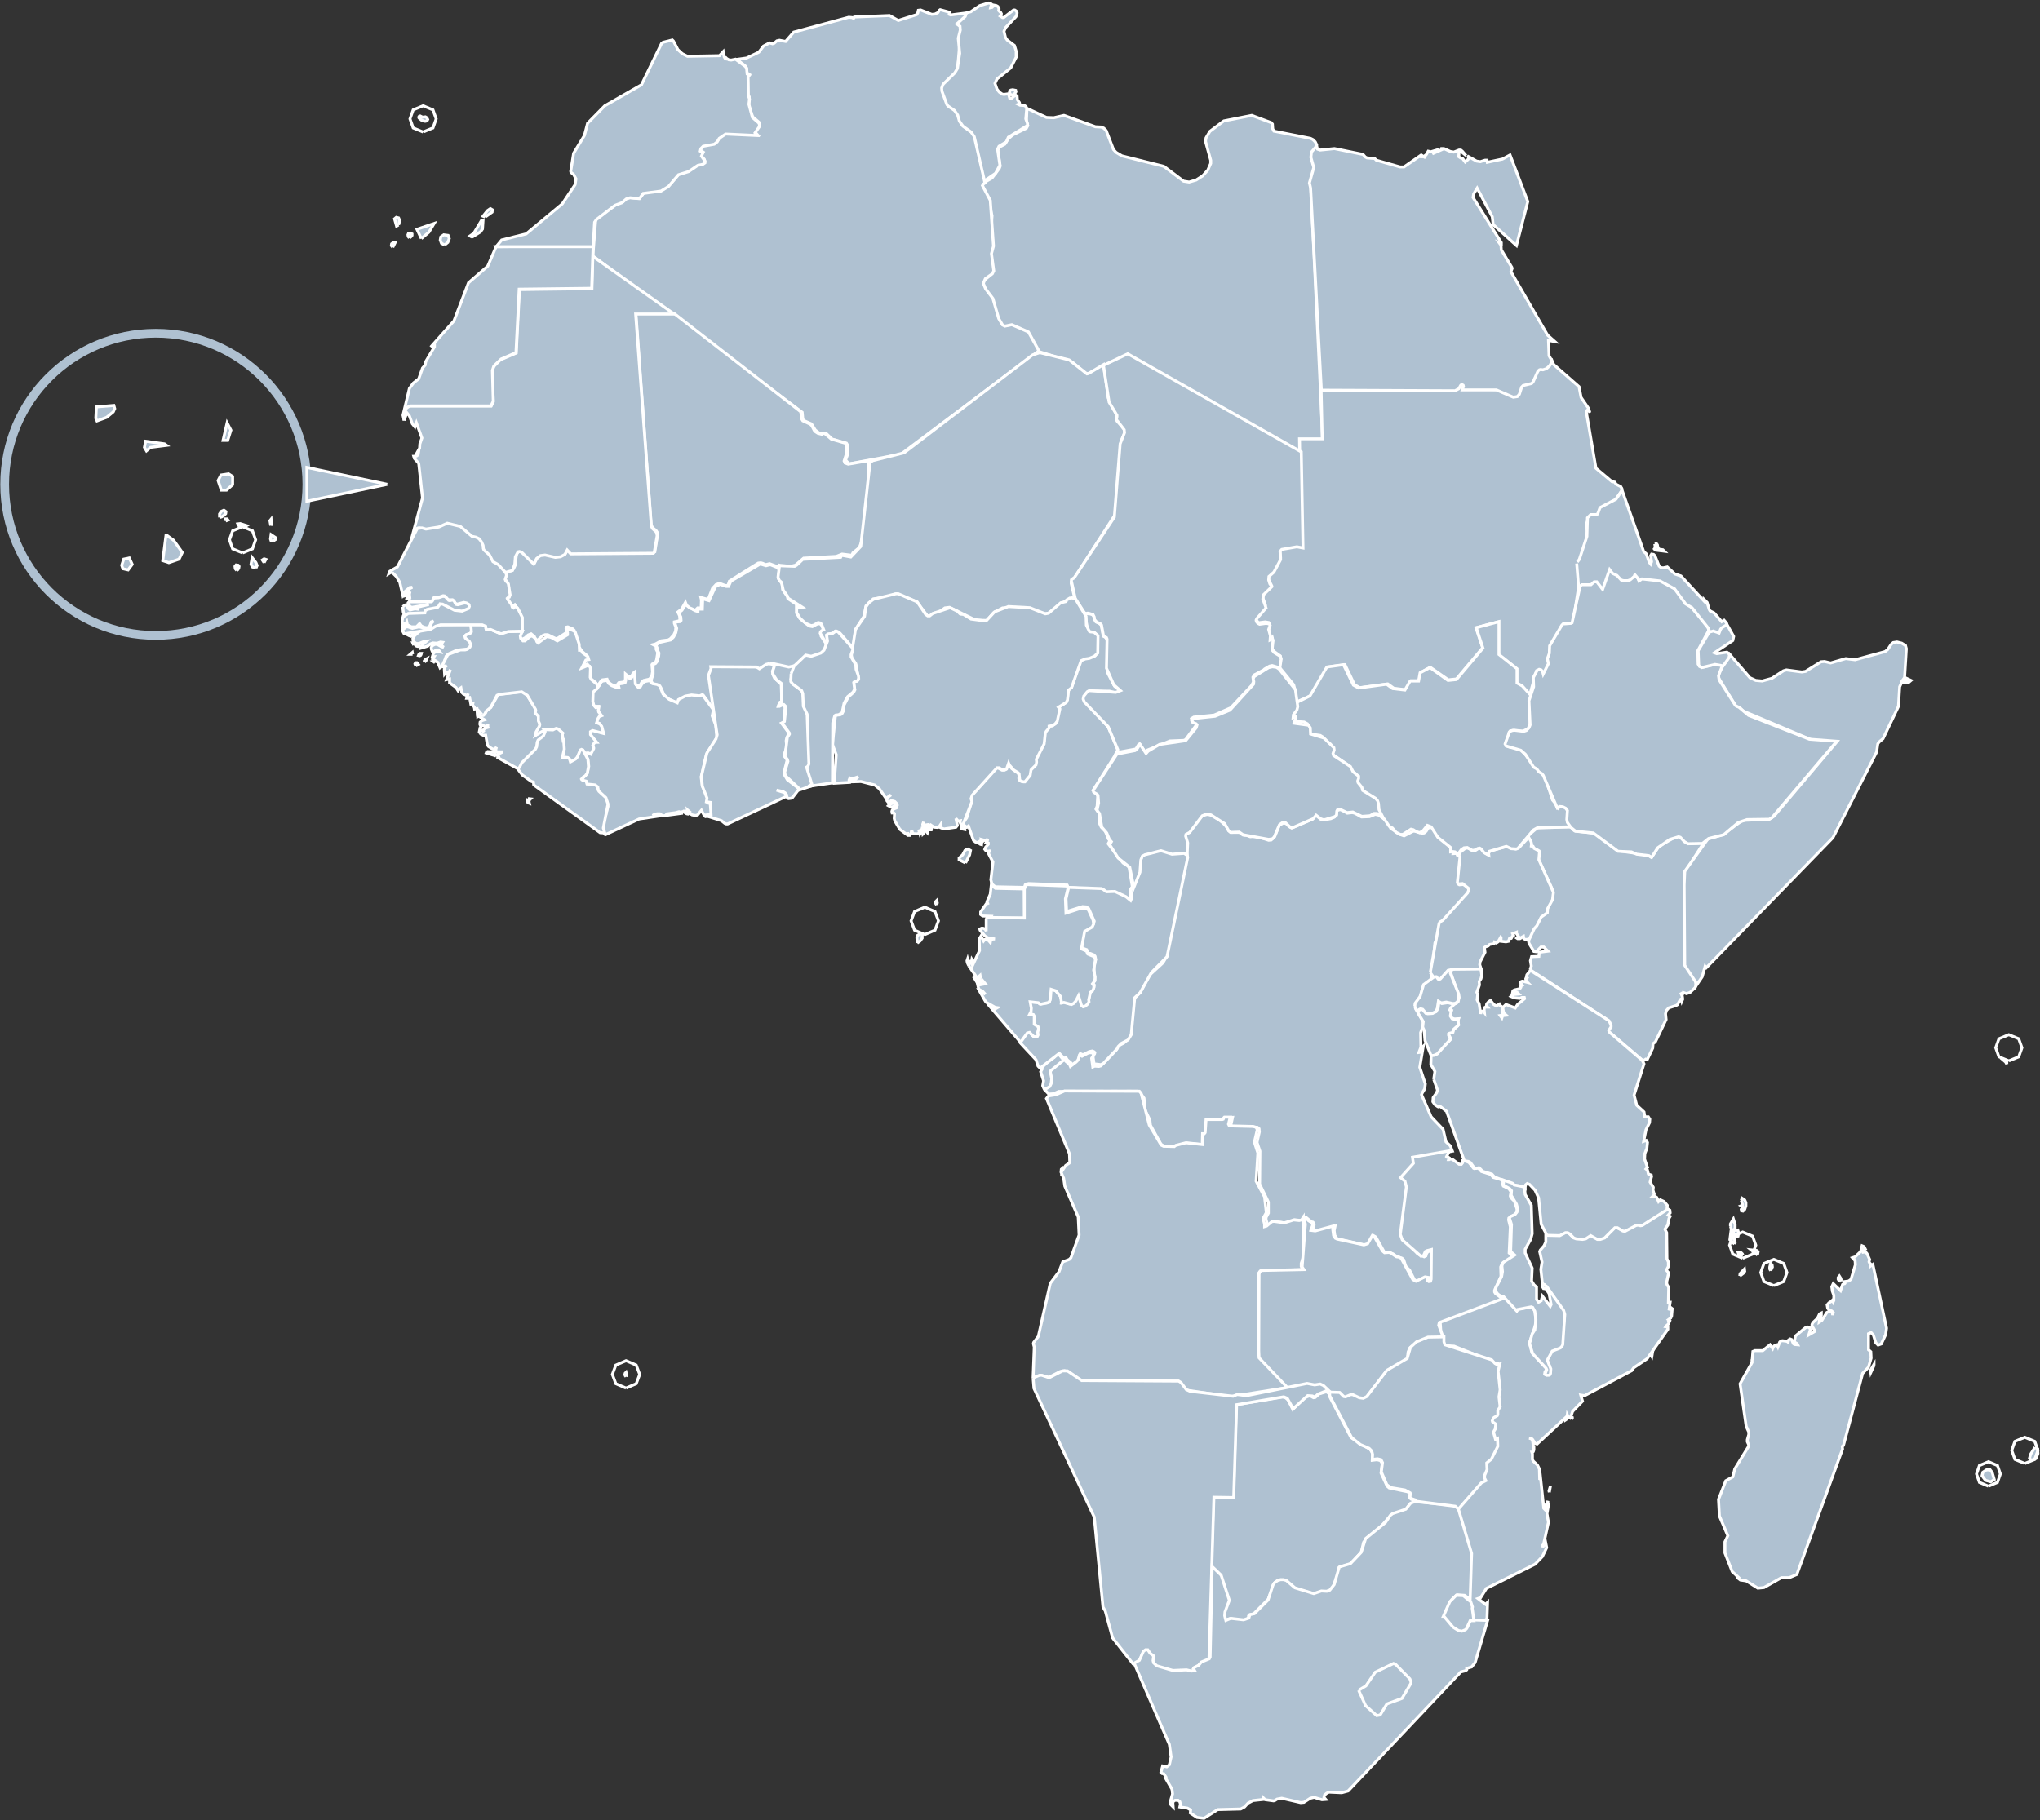 <?xml version="1.0" encoding="UTF-8" standalone="no"?>
<svg width="1117px" height="997px" viewBox="0 0 1117 997" version="1.1" xmlns="http://www.w3.org/2000/svg" xmlns:xlink="http://www.w3.org/1999/xlink" xmlns:sketch="http://www.bohemiancoding.com/sketch/ns">
    <rect x="0" y="0" width="1117" height="997" fill="#333333" stroke="none"/>
    <!-- Generator: Sketch 3.4.4 (17249) - http://www.bohemiancoding.com/sketch -->
    <title>africa_new</title>
    <desc>Created with Sketch.</desc>
    <defs></defs>
    <g id="Page-1" stroke="none" stroke-width="1" fill="none" fill-rule="evenodd" sketch:type="MSPage">
        <g id="africa_new" sketch:type="MSLayerGroup" transform="translate(2, 0)">
            <g id="landmarks-africa" transform="translate(0.069, 0.085)" sketch:type="MSShapeGroup">
                <path d="M354.423,372.579 L355.539,369.071 L355.539,364.129 L356.017,363.65 L356.814,363.332 L357.611,362.375 L358.568,359.346 L358.727,357.592 L357.771,355.679 L357.771,354.882 L357.452,354.084 L356.176,353.287 L357.133,353.128 L359.365,351.693 L365.105,350.418 L366.699,348.823 L367.974,346.432 L368.453,344.04 L367.496,341.33 L367.815,340.852 L368.453,340.533 L370.366,340.373 L370.844,339.736 L370.685,337.822 L369.888,336.228 L369.728,335.431 L371.323,334.155 L373.873,330.17 L374.511,331.764 L378.338,334.315 L380.091,334.793 L380.091,333.996 L380.57,333.518 L382.483,333.518 L382.642,329.053 L382.323,327.778 L386.15,328.894 L389.657,321.241 L392.208,319.966 L395.556,321.082 L396.832,321.082 L398.107,318.212 L414.21,308.806 L417.399,309.762 L419.152,309.284 L419.95,309.284 L423.935,310.878 L424.573,312.313 L424.095,316.777 L426.168,319.647 L426.486,322.836 L429.197,326.821 L429.356,327.778 L437.328,333.039 L435.733,333.358 L434.936,333.199 L434.139,332.72 L434.139,335.75 L435.893,338.619 L440.995,342.765 L442.749,343.084 L445.459,341.649 L446.734,341.489 L447.691,342.127 L449.126,345.475 L447.372,346.751 L447.532,348.345 L450.082,352.171 L450.401,354.563 L449.285,356.954 L447.213,358.867 L441.633,360.302 L440.835,360.143 L439.879,359.665 L439.241,359.665 L433.183,365.404 L431.269,366.201 L419.152,364.129 L415.007,366.52 L414.051,366.839 L413.253,366.361 L412.456,366.042 L387.425,365.883 L387.425,367.477 L386.309,370.028 L388.86,387.087 L388.382,388.044 L383.121,380.869 L381.686,381.507 L377.222,381.029 L373.714,381.666 L370.047,383.58 L369.409,385.333 L363.032,382.304 L361.597,380.71 L359.684,376.405 L358.887,375.608 L355.379,374.811 L354.423,372.579" id="bf" stroke="#FFFFFF" stroke-width="1.594" fill="#AFC1D1"></path>
                <path d="M535.379,102.34 L535.06,101.383 L535.857,100.427 L541.119,97.397 L545.105,92.136 L545.583,90.861 L544.307,82.251 L545.105,80.497 L548.134,78.903 L549.888,76.033 L552.438,73.801 L559.932,70.134 L560.729,68.699 L559.932,66.467 L560.251,59.293 L570.933,64.235 L574.918,64.395 L580.499,63.119 L597.717,69.337 L600.906,69.497 L602.341,70.134 L603.616,71.41 L607.602,81.773 L609.037,83.367 L612.226,85.28 L635.184,91.02 L646.026,99.151 L649.055,99.629 L652.881,98.513 L656.389,96.281 L659.259,93.093 L660.853,89.426 L660.853,87.672 L657.983,77.309 L658.302,75.396 L660.375,71.888 L668.027,66.148 L683.333,63.119 L694.015,67.105 L694.653,67.902 L694.812,70.453 L695.45,71.729 L715.538,75.714 L716.814,76.352 L718.089,77.628 L718.886,79.222 L718.886,80.657 L716.495,83.527 L716.017,84.802 L716.017,86.715 L717.77,91.977 L717.77,94.049 L715.538,99.629 L722.235,241.206 L710.277,241.206 L710.437,248.062 L615.255,194.173 L593.732,204.536 L592.297,204.377 L585.122,198.318 L566.628,192.419 L565.671,191.463 L562.323,184.607 L560.57,182.694 L551.004,178.389 L547.496,179.186 L546.38,178.549 L543.191,172.171 L542.713,167.867 L535.698,156.547 L536.176,153.996 L540.162,150.648 L541.278,148.894 L540.003,139.169 L541.438,131.357 L540.481,127.211 L541.119,118.124 L538.887,108.398 L535.379,102.34" id="ly" stroke="#FFFFFF" stroke-width="1.594" fill="#AFC1D1"></path>
                <g id="mg" transform="translate(938.264, 681.441)" stroke="#FFFFFF" stroke-width="1.594" class="mapplic-clickable" fill="#AFC1D1">
                    <path d="M0.638,139.663 L1.116,148.751 L5.74,159.592 L4.145,162.941 L4.145,168.999 L8.131,179.203 L12.276,183.029 L11.001,182.391 L11.16,182.71 L12.595,183.826 L15.784,184.305 L22.161,188.29 L25.509,187.972 L35.075,182.551 L39.38,182.551 L43.525,180.797 L68.556,112.081 L68.397,110.647 L69.034,110.168 L79.557,70.629 L82.746,67.281 L84.181,62.338 L84.021,58.831 L82.746,57.715 L82.746,48.946 L84.181,48.308 L85.456,49.743 L86.732,53.888 L88.007,55.164 L89.761,54.526 L92.152,49.424 L92.631,45.917 L85.137,11.001 L84.021,11.798 L84.181,11.16 L84.021,10.841 L83.383,10.204 L83.065,9.566 L83.383,8.291 L81.949,5.102 L81.151,4.145 L79.876,4.305 L79.716,3.029 L80.992,2.551 L80.354,1.275 L79.238,0.797 L78.441,3.986 L75.412,6.856 L73.977,7.334 L75.412,8.928 L75.571,11.16 L73.18,19.132 L71.904,20.089 L69.672,20.407 L69.832,21.364 L69.672,21.523 L69.194,21.523 L68.556,22.002 L67.44,25.35 L63.454,21.523 L62.657,23.277 L62.976,25.669 L63.773,27.901 L63.773,30.771 L63.454,31.408 L63.135,30.452 L62.338,31.249 L61.063,32.046 L60.106,33.162 L60.425,35.075 L61.382,36.032 L62.657,36.51 L63.454,37.307 L63.135,38.742 L62.976,37.467 L62.179,36.829 L61.063,36.829 L59.947,37.307 L57.236,41.612 L55.802,42.569 L55.961,41.293 L56.918,38.902 L56.918,37.626 L55.961,38.104 L54.845,40.496 L52.294,42.887 L51.816,43.844 L51.816,44.641 L53.091,46.873 L53.091,47.83 L50.062,49.584 L50.859,47.033 L50.7,45.757 L49.424,45.279 L48.308,45.598 L42.728,50.221 L42.25,52.772 L42.25,53.251 L42.569,53.729 L43.685,54.367 L44.004,55.004 L42.25,54.845 L41.612,54.367 L40.655,52.135 L39.858,51.816 L39.061,52.294 L38.742,53.569 L38.104,53.091 L35.713,52.772 L34.756,52.932 L34.119,53.569 L33.162,56.12 L32.684,55.004 L31.727,55.164 L30.771,55.961 L30.292,57.077 L28.857,55.004 L24.872,58.193 L20.567,58.193 L19.451,58.671 L19.132,62.817 L18.973,63.295 L18.973,64.73 L12.436,76.368 L15.784,99.646 L17.219,102.834 L17.219,104.11 L16.422,106.98 L16.422,108.096 L17.219,109.849 L16.9,110.965 L9.566,122.923 L8.45,127.387 L4.624,129.46 L0.638,139.663" id="mg"></path>
                    <path d="M67.6,20.248 L67.759,19.451 L67.6,18.654 L66.802,17.378 L66.165,18.175 L66.165,19.132 L66.643,19.929 L67.6,20.248" id="mg"></path>
                    <path d="M85.775,66.324 L85.775,65.686 L83.862,68.875 L84.021,70.151 L85.775,66.324" id="mg"></path>
                </g>
                <path d="M316.478,426.786 L319.507,423.438 L320.304,419.611 L319.826,415.785 L318.072,412.437 L318.869,411.959 L319.666,411.959 L321.261,412.596 L322.695,409.727 L322.377,407.813 L322.695,406.857 L323.333,406.219 L324.29,406.219 L321.42,402.871 L320.782,401.596 L321.42,399.842 L323.652,399.842 L328.116,401.277 L327.16,397.61 L326.203,396.175 L324.29,395.378 L325.087,392.986 L325.725,392.03 L327,391.551 L325.406,389.479 L325.246,388.522 L325.565,386.768 L323.333,386.768 L322.217,384.377 L322.217,378.637 L322.695,377.521 L323.493,376.724 L325.565,375.927 L326.044,375.449 L327.16,373.376 L327.957,372.898 L330.508,372.579 L331.145,374.173 L332.899,375.449 L334.972,376.246 L336.726,376.246 L336.407,375.13 L336.885,374.492 L339.117,374.173 L340.233,373.695 L340.552,372.419 L340.552,369.709 L342.465,371.303 L343.262,371.303 L343.9,370.825 L344.857,369.231 L345.494,368.752 L346.292,375.13 L347.408,376.405 L348.524,376.086 L349.321,374.651 L350.756,373.216 L354.104,372.579 L354.263,372.898 L354.263,373.535 L355.22,374.332 L357.771,374.811 L359.206,375.608 L360.959,380.072 L364.308,382.942 L368.772,384.855 L369.409,383.101 L373.076,381.188 L376.584,380.55 L381.048,381.029 L382.483,380.391 L387.744,387.565 L388.541,386.449 L388.701,388.044 L387.904,392.03 L389.817,397.131 L390.455,403.828 L384.715,413.075 L381.845,425.51 L382.483,430.453 L384.555,434.12 L385.512,437.946 L385.353,439.7 L387.266,440.019 L387.585,446.715 L385.193,447.034 L385.99,445.758 L384.555,446.874 L383.439,446.396 L382.005,443.686 L379.932,446.237 L378.816,446.556 L376.903,446.237 L375.308,445.28 L374.671,445.758 L373.873,445.599 L372.598,444.802 L374.83,444.961 L375.468,444.483 L374.352,443.526 L374.511,444.483 L374.192,444.483 L373.395,444.164 L372.279,444.164 L371.801,444.483 L362.235,445.758 L364.467,445.918 L369.728,444.483 L371.801,445.28 L361.119,446.715 L360.481,446.556 L359.206,445.599 L357.771,445.599 L356.336,445.918 L355.22,446.556 L357.452,446.077 L359.684,446.715 L347.886,448.469 L329.392,457.078 L328.435,455.803 L328.276,451.498 L330.827,441.613 L330.508,439.541 L329.711,437.627 L325.406,433.323 L325.246,431.888 L324.13,430.612 L319.188,429.815 L318.869,428.221 L318.072,428.221 L316.796,427.743 L316.478,426.786" id="ic" stroke="#FFFFFF" stroke-width="1.594" fill="#AFC1D1"></path>
                <path d="M322.536,140.125 L324.13,119.877 L336.247,111.268 L338.798,110.63 L340.711,108.717 L342.146,108.079 L346.61,108.558 L348.364,108.239 L350.756,105.21 L361.278,103.456 L363.989,101.702 L369.728,95.006 L374.99,93.412 L380.41,89.904 L382.961,89.266 L383.918,88.469 L383.599,87.194 L382.005,85.44 L382.005,84.483 L382.961,83.208 L381.526,82.251 L381.845,80.816 L383.121,79.541 L389.179,78.425 L390.773,77.149 L391.889,75.236 L395.397,72.845 L412.616,73.642 L411.181,72.048 L413.891,68.54 L413.572,66.946 L410.065,63.916 L407.833,57.539 L408.152,52.916 L407.514,51.64 L407.354,41.915 L408.311,40.799 L407.195,40.161 L406.876,39.364 L406.717,37.291 L405.92,36.016 L403.05,33.784 L402.093,32.349 L406.717,31.711 L413.413,28.522 L415.964,25.174 L419.312,23.42 L420.906,23.899 L421.863,23.58 L423.298,22.304 L424.733,21.986 L428.081,22.623 L432.545,17.521 L462.678,9.39 L464.431,9.55 L465.069,9.869 L465.388,9.869 L465.707,9.231 L484.998,8.434 L489.781,11.144 L499.826,7.955 L500.463,6.999 L500.782,5.564 L502.058,5.405 L508.116,7.796 L509.87,7.637 L511.464,6.839 L512.261,5.564 L512.74,5.245 L518.001,6.68 L517.682,7.796 L518.479,8.115 L527.248,6.999 L526.77,8.912 L522.306,13.057 L524.219,14.652 L522.146,38.885 L515.291,45.582 L514.493,47.017 L514.812,51.002 L517.841,58.177 L522.146,61.365 L524.538,67.105 L526.451,69.656 L531.553,73.482 L537.771,99.311 L537.292,100.108 L536.336,100.745 L535.857,101.543 L540.162,109.674 L541.916,134.705 L540.8,138.85 L542.075,148.256 L541.278,149.851 L537.452,152.561 L536.336,155.112 L537.611,158.141 L541.597,163.403 L544.786,174.403 L546.858,177.911 L548.134,178.549 L551.96,177.752 L561.048,181.737 L566.628,191.782 L566.309,192.419 L491.216,248.699 L462.837,253.961 L460.924,251.888 L462.04,248.859 L461.88,243.438 L461.402,242.641 L453.59,240.409 L450.561,237.539 L449.764,237.22 L446.415,237.061 L444.343,235.466 L442.27,232.118 L437.966,230.205 L437.487,229.248 L437.168,225.741 L322.536,140.125" id="dz" stroke="#FFFFFF" stroke-width="1.594" fill="#AFC1D1"></path>
                <path d="M525.494,450.223 L527.248,447.831 L529.64,439.859 L529.64,438.584 L529.321,437.787 L529.161,436.99 L529.48,436.033 L543.351,420.568 L544.467,420.568 L546.539,421.684 L547.815,421.684 L548.771,421.206 L549.888,418.017 L551.96,420.887 L555.468,423.438 L555.787,424.235 L555.946,425.192 L555.787,426.148 L555.946,426.945 L556.584,427.583 L557.7,428.061 L558.975,428.061 L561.686,424.076 L561.845,421.684 L565.034,418.336 L565.193,414.988 L569.657,405.741 L569.976,401.117 L571.73,398.885 L572.049,397.769 L573.962,397.45 L575.716,396.334 L577.948,388.522 L577.31,387.565 L581.774,384.536 L582.412,382.942 L582.731,377.999 L584.644,376.405 L589.267,362.056 L590.702,360.94 L597.558,359.027 L598.993,356.954 L598.993,356.157 L598.355,354.722 L598.993,349.142 L598.674,347.867 L597.558,346.751 L596.123,346.113 L594.21,345.953 L593.572,345.156 L591.818,335.909 L595.485,336.228 L596.442,336.866 L597.08,338.141 L597.399,339.417 L598.036,340.533 L599.79,341.33 L600.906,342.286 L602.022,348.185 L602.182,348.345 L603.457,349.142 L604.732,352.171 L604.414,368.433 L608.24,375.767 L611.429,378.318 L609.994,379.115 L608.399,379.275 L605.53,378.478 L594.529,378.318 L592.934,379.594 L591.818,381.826 L591.5,383.42 L604.732,398.088 L610.153,411.002 L596.442,432.844 L598.515,434.758 L598.993,436.033 L598.674,441.454 L598.036,443.048 L599.631,445.121 L600.109,451.179 L600.906,452.933 L603.138,455.165 L604.892,459.47 L605.689,460.267 L604.732,462.021 L612.864,472.543 L615.574,474.297 L616.212,475.254 L617.965,485.617 L616.69,487.211 L617.009,491.835 L616.371,493.429 L610.472,489.443 L606.646,488.327 L603.616,488.805 L602.66,488.327 L602.022,487.37 L582.731,485.936 L582.412,485.457 L582.412,484.979 L582.252,484.66 L561.207,483.863 L559.613,484.182 L559.294,484.501 L558.975,485.617 L558.656,485.936 L542.872,485.617 L541.119,484.182 L540.481,481.79 L541.597,472.065 L539.365,467.76 L539.206,466.644 L540.322,465.847 L539.046,466.166 L537.771,465.847 L537.133,465.05 L537.611,463.934 L539.046,462.339 L539.046,461.702 L537.93,461.383 L538.568,460.426 L538.727,459.31 L538.089,460.267 L537.452,460.267 L535.698,459.789 L536.176,460.586 L536.017,460.745 L535.539,460.586 L535.379,462.499 L534.741,462.339 L534.263,462.021 L534.104,461.383 L534.263,460.745 L533.306,461.383 L532.031,461.064 L530.915,460.107 L528.205,452.295 L527.248,453.092 L526.77,452.933 L526.451,452.295 L525.813,451.976 L526.132,454.208 L524.538,453.89 L524.219,452.774 L525.494,450.223" id="cm" stroke="#FFFFFF" class="mapplic-clickable" stroke-width="1.594" fill="#AFC1D1"></path>
                <path d="M661.172,858.212 L662.447,819.948 L673.289,819.948 L674.883,769.248 L700.073,764.943 L701.827,765.422 L703.262,766.697 L705.813,771.799 L712.35,765.262 L714.901,764.465 L715.698,764.624 L717.133,765.422 L718.089,765.262 L720.162,763.349 L724.467,762.074 L725.742,762.233 L726.061,762.871 L726.22,765.262 L737.7,787.264 L748.222,793.801 L749.498,795.873 L749.338,799.7 L751.889,799.381 L753.802,799.859 L754.759,801.453 L754.121,806.715 L757.469,813.889 L758.585,814.846 L768.63,816.918 L769.905,817.716 L770.064,818.513 L769.746,819.469 L769.905,820.426 L770.702,821.064 L772.775,821.861 L773.413,822.658 L771.021,823.136 L769.746,823.934 L768.151,826.325 L766.398,827.6 L761.455,828.717 L759.542,829.833 L751.251,839.08 L746.309,842.268 L744.555,844.66 L743.28,850.081 L737.381,856.458 L731.163,858.371 L731.003,858.849 L731.003,860.763 L727.655,869.531 L726.38,870.807 L724.626,871.445 L720.481,871.763 L717.77,872.879 L707.407,870.169 L702.624,866.183 L700.233,865.386 L697.682,865.546 L695.609,866.98 L692.421,875.749 L684.29,883.88 L681.898,884.359 L681.739,884.678 L681.579,884.996 L681.579,885.794 L680.941,886.591 L679.985,887.069 L678.072,887.388 L671.375,886.431 L670.1,886.75 L668.665,887.547 L667.868,883.88 L669.941,876.865 L667.23,865.546 L661.172,858.212" id="bw" stroke="#FFFFFF" stroke-width="1.594" fill="#AFC1D1"></path>
                <path d="M835.751,531.055 L836.389,528.982 L835.91,526.113 L836.548,523.881 L840.534,523.721 L840.693,522.127 L840.534,521.489 L845.476,520.851 L843.244,518.619 L841.65,518.619 L839.099,521.17 L837.824,521.011 L835.113,516.547 L834.635,513.836 L841.49,501.719 L844.52,499.328 L844.839,496.936 L846.433,494.864 L847.708,486.573 L839.577,469.036 L840.374,467.122 L840.374,466.325 L840.056,465.688 L837.345,464.253 L836.707,463.137 L835.751,462.977 L835.91,461.702 L834.635,458.194 L834.954,457.238 L839.577,453.411 L857.753,452.774 L858.39,453.092 L859.506,454.527 L860.144,455.006 L870.986,456.281 L883.74,465.847 L900.002,468.239 L902.234,469.514 L906.22,463.456 L915.467,458.194 L917.381,457.875 L921.526,461.542 L922.801,462.021 L930.773,461.542 L920.25,478.123 L920.888,528.185 L926.309,536.635 L926.787,538.708 L926.149,540.781 L923.28,543.491 L921.366,544.129 L919.613,543.491 L919.134,544.766 L918.178,543.491 L919.134,545.882 L919.294,547.158 L918.815,548.274 L918.497,546.998 L918.018,547.317 L916.424,550.187 L915.627,550.665 L911.641,551.941 L910.366,553.376 L909.887,555.129 L910.206,558.318 L904.307,570.594 L903.032,571.551 L902.872,573.943 L899.843,580.32 L899.046,580.001 L898.089,580.639 L897.451,580.798 L878.16,564.377 L878.001,563.739 L879.436,560.71 L878.479,558.796 L835.751,531.055" id="ky" stroke="#FFFFFF" stroke-width="1.594" fill="#AFC1D1"></path>
                <g id="sl" transform="translate(259.079, 378.518)" stroke="#FFFFFF" stroke-width="1.594" fill="#AFC1D1">
                    <path d="M5.421,33.003 L5.102,33.8 L9.725,35.235 L10.044,34.278 L9.885,33.8 L9.566,33.481 L8.609,33.162 L5.421,33.003" id="path2896"></path>
                    <path d="M0.638,13.552 L1.435,13.074 L3.189,12.914 L3.986,12.595 L4.624,11.957 L5.421,10.363 L7.653,8.769 L11.639,1.754 L24.553,0.159 L26.625,0.957 L32.524,9.885 L32.524,10.523 L32.205,11.798 L32.365,12.276 L33.8,13.392 L34.119,16.74 L34.438,17.538 L34.438,18.813 L32.205,24.074 L36.988,21.205 L37.467,21.683 L37.148,24.074 L36.351,25.19 L33.959,26.785 L32.843,31.089 L23.437,42.09 L22.639,42.569 L10.841,36.032 L11.957,36.191 L11.957,35.872 L10.682,34.916 L14.19,33.162 L11.001,33.162 L10.204,32.365 L10.682,30.611 L9.566,31.887 L8.45,31.568 L6.377,30.292 L5.74,29.495 L4.783,24.074 L3.348,24.074 L2.073,23.437 L1.275,22.321 L1.594,20.726 L3.986,22.321 L3.348,21.523 L3.826,20.726 L4.942,20.089 L6.058,19.77 L5.899,19.291 L5.899,18.973 L6.058,18.175 L5.261,19.132 L4.464,19.291 L2.71,18.335 L2.232,19.61 L1.594,18.016 L1.754,16.9 L2.71,16.103 L4.145,15.624 L1.594,14.03 L0.638,13.552" id="path2902"></path>
                </g>
                <path d="M274.228,312.951 L277.895,312.472 L279.17,311.356 L279.967,309.603 L280.765,303.066 L282.837,301.312 L286.026,302.906 L290.649,308.168 L291.925,305.617 L293.679,303.863 L295.911,303.225 L301.65,304.501 L304.68,304.341 L307.39,303.225 L308.825,300.834 L311.216,302.906 L355.379,302.588 L356.495,302.109 L358.09,291.906 L357.133,290.471 L355.22,288.876 L354.423,287.282 L346.132,171.693 L367.177,171.693 L436.371,225.422 L437.009,229.567 L437.487,230.364 L441.633,232.278 L442.43,233.075 L444.024,236.104 L445.778,237.22 L447.691,237.698 L448.169,237.698 L448.488,237.38 L448.807,237.22 L449.764,237.539 L453.112,240.409 L460.764,242.641 L461.562,243.916 L461.562,247.902 L460.127,252.366 L460.605,253.482 L462.359,254.12 L473.519,252.207 L472.403,289.992 L468.417,299.877 L464.91,302.747 L464.591,303.544 L464.113,304.023 L459.011,303.385 L455.822,304.66 L437.966,305.617 L433.501,309.443 L430.95,310.081 L425.051,309.603 L424.573,309.443 L424.414,309.603 L424.414,310.559 L419.312,308.646 L417.399,309.124 L416.602,308.965 L415.645,308.487 L414.529,308.168 L413.094,308.327 L397.31,318.212 L396.513,320.604 L395.078,320.604 L392.527,319.647 L391.252,319.647 L389.976,320.125 L388.063,322.198 L385.672,328.256 L381.686,327.14 L382.005,328.416 L381.845,332.88 L379.932,332.88 L379.454,333.358 L379.454,334.474 L375.627,332.88 L373.873,331.445 L373.236,329.851 L371.163,333.518 L369.09,335.112 L370.047,337.185 L370.207,338.938 L370.047,339.895 L367.177,340.533 L367.177,341.33 L367.974,343.402 L367.815,345.635 L366.858,347.707 L364.945,349.78 L363.829,350.418 L360.003,350.896 L356.814,352.65 L355.539,352.968 L356.974,353.766 L357.292,354.563 L357.133,355.36 L358.09,357.273 L357.452,361.259 L356.814,362.853 L355.06,363.65 L354.901,363.969 L355.22,367.796 L354.901,369.709 L353.944,371.463 L353.307,371.941 L350.437,372.579 L349.48,373.376 L348.364,375.289 L347.089,375.608 L345.813,374.492 L345.335,368.115 L344.697,368.593 L343.741,370.187 L343.103,370.666 L342.306,370.666 L340.393,369.071 L340.393,371.782 L340.074,373.057 L338.958,373.535 L336.726,373.854 L336.247,374.492 L336.566,375.608 L334.812,375.608 L332.74,374.811 L330.986,373.535 L330.348,371.941 L327.797,372.26 L327.16,372.738 L325.246,375.449 L323.971,375.767 L324.13,373.854 L321.101,371.303 L320.304,369.709 L320.304,364.607 L319.507,363.65 L315.68,364.926 L316.956,361.737 L318.072,360.462 L319.507,360.302 L319.188,358.867 L316.318,356.476 L315.521,355.041 L314.724,355.201 L314.405,354.722 L314.405,351.852 L312.332,345.156 L311.535,344.359 L308.825,343.243 L308.028,343.402 L307.868,344.04 L308.506,345.794 L308.028,346.432 L303.085,349.62 L302.129,349.62 L297.824,347.548 L296.389,347.548 L295.114,348.026 L291.925,350.896 L291.128,350.258 L290.49,348.504 L288.736,347.069 L287.142,347.707 L285.388,349.301 L283.634,350.099 L282.04,348.026 L282.04,346.751 L283.156,344.2 L282.518,341.649 L283.156,337.663 L282.837,335.75 L279.808,331.126 L278.692,331.923 L277.895,331.286 L275.663,327.619 L276.46,321.72 L275.982,319.169 L274.228,316.777 L274.068,316.139 L274.547,314.386 L274.547,313.748 L274.228,312.951" id="ml" stroke="#FFFFFF" stroke-width="1.594" fill="#AFC1D1"></path>
                <path d="M569.498,596.263 L571.889,595.466 L572.368,594.669 L573.165,589.089 L572.846,587.813 L573.005,585.741 L580.818,580.001 L581.455,581.117 L583.528,582.871 L584.006,583.987 L586.876,581.755 L587.514,580.798 L588.789,577.61 L590.383,578.407 L594.05,576.494 L595.804,576.494 L596.761,577.291 L596.601,577.928 L595.645,579.523 L596.283,584.306 L597.239,583.827 L599.631,583.987 L600.747,583.668 L609.197,574.899 L609.675,573.464 L610.631,572.508 L613.182,571.232 L615.733,568.841 L618.284,547.477 L622.27,543.491 L627.213,534.084 L634.706,527.229 L636.619,523.881 L647.779,462.18 L646.663,458.035 L646.823,457.078 L648.895,455.803 L653.36,449.107 L656.07,446.874 L657.664,446.237 L659.418,445.918 L660.693,446.237 L665.795,448.947 L669.462,452.614 L670.578,454.687 L671.694,455.803 L676.637,455.803 L678.55,457.238 L679.347,457.397 L680.463,457.397 L682.536,458.194 L685.724,457.875 L692.58,460.107 L694.015,459.948 L695.928,458.035 L698.32,451.976 L700.871,450.541 L702.465,451.179 L703.74,452.614 L705.175,453.411 L716.495,448.628 L717.77,446.556 L719.046,446.874 L721.119,448.628 L722.394,448.947 L726.539,448.309 L728.452,447.512 L729.728,446.077 L729.887,444.164 L730.366,443.686 L731.482,443.367 L732.438,443.367 L735.627,445.28 L738.337,444.961 L739.772,445.28 L743.439,447.353 L747.744,447.193 L750.933,445.918 L753.005,446.396 L757.629,449.904 L759.382,453.571 L764.484,456.919 L766.716,457.716 L771.659,455.165 L773.094,455.165 L776.442,456.281 L777.717,456.122 L778.833,455.165 L779.949,453.411 L781.863,452.774 L787.124,459.789 L793.661,464.731 L793.501,467.441 L795.733,467.282 L796.69,467.76 L797.965,470.152 L796.53,484.182 L797.009,484.501 L799.081,484.341 L800.038,484.66 L801.313,485.617 L802.27,486.892 L802.429,488.168 L788.718,504.43 L787.124,505.227 L786.646,505.865 L786.327,509.851 L783.616,516.387 L781.703,535.998 L776.601,542.056 L776.123,546.042 L773.731,549.39 L773.094,551.303 L773.572,553.216 L777.239,559.594 L777.398,561.029 L775.804,565.493 L775.964,573.464 L774.847,576.334 L775.964,576.175 L776.92,573.305 L777.239,572.986 L775.326,584.465 L778.355,593.553 L778.036,596.263 L776.601,598.655 L776.282,599.452 L781.544,611.569 L788.08,618.424 L789.675,625.28 L792.066,627.512 L793.182,630.382 L772.615,633.889 L773.094,637.237 L766.238,645.05 L768.47,646.963 L769.108,665.138 L765.919,675.183 L766.079,677.096 L774.21,686.662 L777.717,688.256 L778.674,687.778 L779.152,686.183 L779.949,685.386 L782.979,684.589 L782.66,701.808 L782.022,702.286 L781.225,702.127 L780.746,701.489 L780.746,700.692 L781.225,700.054 L779.312,699.735 L774.369,702.286 L772.297,700.692 L769.746,695.59 L767.673,693.517 L766.557,690.01 L765.6,689.053 L762.89,688.256 L760.658,686.662 L759.382,686.183 L756.513,686.183 L755.716,685.386 L751.251,677.415 L750.135,676.777 L747.584,681.241 L745.671,681.879 L730.047,678.371 L728.771,676.458 L728.452,673.907 L728.931,671.516 L718.249,674.385 L716.495,673.907 L717.452,670.878 L717.292,669.762 L716.814,669.284 L716.017,669.124 L713.147,666.733 L712.669,666.892 L712.19,667.849 L710.118,668.327 L706.77,668.008 L703.262,669.602 L701.827,669.762 L695.769,668.965 L693.058,671.356 L691.783,671.675 L691.942,670.718 L691.145,667.849 L691.145,666.733 L692.421,664.341 L692.421,658.283 L687.638,648.398 L687.797,630.382 L686.203,625.599 L687.478,619.859 L687.319,618.106 L686.362,617.308 L672.97,616.989 L671.854,616.192 L672.81,611.888 L669.462,612.047 L669.143,612.207 L668.984,612.685 L668.825,613.004 L667.071,613.482 L659.577,613.163 L659.259,620.178 L658.621,620.975 L657.345,620.975 L657.186,626.874 L647.779,626.077 L641.88,627.99 L635.503,627.831 L633.59,626.555 L627.85,616.192 L627.531,613.323 L624.98,608.061 L624.343,601.365 L621.951,598.017 L620.995,597.539 L577.629,597.698 L574.759,598.974 L572.208,599.133 L569.498,596.263" id="cd" stroke="#FFFFFF" stroke-width="1.594" fill="#AFC1D1"></path>
                <path d="M920.091,484.66 L920.41,477.167 L933.005,459.47 L941.136,457.078 L951.978,449.266 L966.486,448.628 L969.196,447.034 L1003.793,406.06 L991.198,405.741 L952.296,389.319 L951.021,388.044 L948.311,386.609 L938.904,371.144 L939.063,368.752 L944.803,358.07 L956.123,371.144 L959.311,372.579 L962.819,372.898 L968.08,371.463 L974.458,367.317 L976.052,366.839 L984.502,367.955 L986.575,367.636 L995.024,362.375 L996.938,362.216 L1000.286,363.013 L1008.576,360.621 L1013.678,361.259 L1030.1,356.795 L1031.535,355.679 L1033.448,352.809 L1034.564,351.852 L1036.636,351.534 L1039.187,352.171 L1041.26,353.447 L1041.738,355.201 L1040.782,370.984 L1039.506,372.738 L1040.622,373.057 L1041.419,372.898 L1041.898,372.419 L1041.898,371.463 L1044.289,372.579 L1043.173,373.535 L1039.028,374.014 L1038.071,376.086 L1037.434,386.768 L1028.984,404.465 L1026.752,406.379 L1026.114,407.335 L1025.476,411.799 L1001.561,458.673 L932.208,529.939 L931.57,529.142 L929.976,534.881 L926.628,539.824 L926.309,537.592 L920.41,528.664 L920.091,484.66" id="so" stroke="#FFFFFF" stroke-width="1.594" fill="#AFC1D1"></path>
                <g id="gw" transform="translate(219.221, 340.254)" stroke="#FFFFFF" stroke-width="1.594" fill="#AFC1D1">
                    <path d="M4.624,18.016 L4.464,17.059 L3.348,18.016 L4.624,18.016" id="path3430"></path>
                    <path d="M5.261,13.074 L5.74,12.755 L5.899,12.436 L5.58,12.117 L4.783,11.957 L5.261,13.074" id="path3432"></path>
                    <path d="M6.377,24.393 L7.812,23.596 L7.015,22.639 L6.218,22.639 L5.899,23.277 L6.377,24.393" id="path3434"></path>
                    <path d="M8.291,12.436 L6.537,12.595 L6.856,13.552 L7.493,13.711 L8.131,13.392 L8.291,12.436" id="path3436"></path>
                    <path d="M8.291,17.538 L7.812,18.654 L8.45,18.813 L8.928,18.654 L9.247,18.175 L9.407,17.538 L8.291,17.538" id="path3438"></path>
                    <path d="M11.16,22.321 L11.957,21.523 L12.436,20.407 L11.798,20.726 L11.32,21.205 L11.001,21.683 L11.16,22.321" id="path3440"></path>
                    <path d="M16.9,22.639 L17.059,22.002 L16.9,21.683 L16.422,21.683 L15.784,21.842 L16.9,22.639" id="path3442"></path>
                    <path d="M0,6.377 L0.957,6.058 L2.87,5.899 L6.696,4.464 L14.19,3.986 L18.016,1.754 L36.51,1.435 L36.988,5.261 L36.51,6.377 L33.8,7.493 L33.321,8.131 L33.959,9.407 L35.554,10.682 L36.67,12.276 L35.872,14.349 L34.597,15.146 L28.857,15.784 L24.553,17.697 L22.958,19.132 L21.364,23.756 L19.61,25.35 L18.335,22.321 L15.624,20.567 L16.422,19.291 L15.465,19.291 L15.943,17.697 L17.378,16.262 L19.61,16.74 L18.813,15.624 L17.697,15.624 L15.624,16.9 L14.987,15.465 L14.827,14.349 L15.306,13.392 L16.74,12.595 L18.175,12.595 L20.407,13.871 L21.683,14.19 L21.045,13.711 L20.567,13.074 L20.567,12.276 L21.045,11.479 L19.929,11.32 L18.016,11.957 L15.624,11.798 L14.19,12.436 L12.914,13.552 L9.088,14.668 L9.407,13.392 L12.276,10.841 L10.841,11.001 L8.131,12.117 L6.696,12.117 L4.942,11.001 L4.783,9.407 L5.74,7.812 L7.174,6.537 L4.942,6.856 L3.667,8.131 L2.71,7.812 L0,6.377" id="path3444"></path>
                </g>
                <path d="M382.483,430.453 L382.005,425.032 L385.034,412.278 L389.976,404.625 L390.614,402.393 L385.831,369.868 L387.266,366.042 L387.106,365.085 L412.137,365.245 L413.732,366.201 L417.399,363.81 L418.674,363.491 L420.268,363.65 L421.544,364.288 L421.703,365.404 L421.066,367.317 L421.066,369.231 L422.022,371.303 L425.689,374.651 L426.008,375.289 L425.849,384.855 L424.892,384.855 L424.573,385.333 L424.095,386.768 L424.733,386.768 L426.008,386.131 L426.646,386.131 L427.443,386.609 L427.762,387.565 L427.124,395.537 L425.849,396.015 L429.834,401.277 L429.675,402.074 L428.718,403.987 L428.4,405.581 L428.718,408.929 L427.284,413.234 L427.602,414.35 L428.559,415.626 L428.878,416.423 L427.284,422.8 L427.443,424.235 L429.037,426.945 L435.255,431.728 L435.096,432.526 L431.907,436.671 L430.95,437.149 L429.675,437.309 L429.037,436.83 L427.762,434.279 L426.805,433.482 L423.138,432.685 L427.762,434.12 L428.718,435.395 L427.921,436.352 L396.354,451.179 L395.556,451.179 L394.759,450.86 L393.005,449.425 L385.99,447.193 L385.034,446.237 L387.266,446.077 L386.788,439.381 L384.715,439.062 L385.034,436.99 L382.483,430.453" id="gh" stroke="#FFFFFF" stroke-width="1.594" fill="#AFC1D1"></path>
                <path d="M781.065,532.649 L785.848,505.865 L786.327,504.908 L787.921,503.951 L801.473,488.965 L802.111,487.53 L801.951,486.414 L798.762,483.863 L796.53,484.022 L795.893,483.385 L797.328,469.514 L796.849,468.557 L796.849,467.92 L797.646,466.485 L800.197,464.572 L800.994,464.412 L801.792,464.412 L804.502,466.006 L805.299,466.006 L807.212,464.731 L808.328,464.412 L809.285,465.05 L810.879,466.963 L813.111,468.239 L812.952,466.963 L813.909,466.006 L823.156,463.456 L827.779,464.89 L829.692,464.093 L834.954,458.513 L836.229,460.745 L836.548,462.021 L836.389,463.296 L837.345,463.456 L837.983,464.572 L840.693,466.006 L840.853,466.963 L840.534,470.789 L848.506,488.646 L848.027,492.632 L845.317,497.574 L845.157,499.806 L841.809,502.198 L839.418,506.981 L837.983,508.575 L835.273,514.315 L833.2,514.474 L832.243,513.996 L832.084,512.72 L831.127,513.199 L830.49,513.836 L830.171,513.996 L828.895,513.996 L828.417,513.677 L828.736,513.358 L829.692,513.199 L828.258,511.126 L828.258,510.488 L826.185,511.285 L826.663,512.242 L826.025,512.72 L825.388,513.836 L824.431,513.996 L823.953,515.431 L822.518,515.75 L819.808,515.431 L819.808,513.358 L819.648,513.199 L818.213,515.75 L817.257,516.387 L816.3,515.909 L816.141,516.547 L815.662,516.866 L813.59,517.184 L812.793,517.982 L811.039,518.619 L810.72,518.938 L811.039,521.489 L808.328,526.75 L808.169,528.345 L809.126,531.215 L804.502,531.215 L804.661,531.215 L804.821,531.215 L797.168,530.736 L791.429,532.331 L786.964,537.114 L786.008,537.114 L785.211,535.838 L784.732,535.679 L781.384,537.432 L782.341,534.403 L781.065,532.649" id="ug" stroke="#FFFFFF" stroke-width="1.594" fill="#AFC1D1"></path>
                <g id="mz" transform="translate(785.509, 660.846)" stroke="#FFFFFF" stroke-width="1.594" fill="#AFC1D1">
                    <path d="M60.744,156.404 L61.382,152.896 L60.585,155.607 L60.744,156.404" id="path3382"></path>
                    <path d="M72.861,116.386 L73.339,115.748 L73.339,115.429 L73.02,115.27 L72.223,115.27 L72.861,116.386" id="path3384"></path>
                    <path d="M0.957,62.657 L35.713,49.424 L36.351,49.424 L43.047,56.918 L43.525,56.12 L51.019,54.686 L51.975,55.323 L53.091,57.715 L53.41,64.092 L49.903,74.455 L51.178,79.876 L58.831,88.007 L59.15,88.645 L58.99,89.442 L58.352,90.558 L58.193,91.674 L59.15,92.152 L60.425,91.833 L61.063,90.558 L60.744,87.05 L59.15,83.862 L61.701,79.079 L66.165,77.166 L67.6,75.731 L69.034,59.628 L68.556,57.555 L58.193,42.728 L57.555,42.569 L56.918,41.931 L56.12,34.278 L56.758,30.292 L55.483,24.553 L55.802,23.756 L57.874,21.364 L58.831,19.291 L58.831,15.306 L66.165,15.306 L69.672,13.711 L70.948,14.03 L73.977,16.9 L79.238,17.378 L82.905,15.306 L87.21,17.697 L90.08,16.9 L95.182,11.479 L96.298,11.16 L97.414,11.32 L101.399,13.074 L108.574,9.725 L110.328,9.885 L111.603,9.566 L125.474,1.116 L126.749,1.913 L126.909,3.348 L125.793,4.624 L126.909,5.261 L126.271,6.377 L125.633,10.044 L124.039,12.276 L124.995,14.19 L125.155,28.539 L125.952,30.292 L125.952,32.684 L124.836,34.756 L126.112,36.191 L124.995,41.293 L125.155,42.569 L126.112,44.163 L125.952,52.294 L126.909,52.294 L126.271,56.758 L126.749,55.642 L127.387,55.323 L128.025,55.802 L127.706,59.787 L127.228,60.903 L125.952,61.86 L127.228,62.817 L126.112,62.657 L125.952,62.976 L126.271,63.454 L126.112,64.092 L124.836,65.208 L124.517,65.686 L125.633,65.846 L125.633,67.121 L114.313,83.224 L106.98,88.166 L105.864,89.761 L80.035,103.472 L77.963,103.153 L78.919,106.501 L73.499,112.081 L72.383,115.429 L71.745,115.429 L71.267,115.111 L70.948,114.632 L70.629,113.995 L70.469,115.429 L69.991,116.546 L69.513,116.864 L69.353,115.748 L54.048,129.938 L52.932,129.619 L51.656,127.546 L50.859,126.749 L49.743,126.749 L51.178,127.228 L51.656,128.503 L51.975,130.894 L52.294,131.532 L52.294,133.127 L51.975,134.083 L51.816,134.243 L51.497,134.402 L51.178,134.402 L51.497,135.359 L51.497,138.388 L51.975,139.344 L54.207,141.417 L55.323,143.649 L55.483,149.548 L55.961,148.592 L57.715,165.173 L58.512,165.97 L58.831,163.419 L59.947,161.187 L59.947,163.259 L60.106,163.738 L60.425,162.462 L59.469,168.042 L60.266,172.825 L57.236,186.537 L57.236,185.421 L58.512,185.261 L58.831,184.305 L59.309,186.696 L56.918,191.638 L52.932,195.784 L26.306,209.017 L23.118,214.119 L21.683,214.597 L25.828,217.785 L26.944,216.669 L26.625,225.598 L25.19,226.714 L18.016,226.395 L17.059,218.423 L15.146,214.119 L9.725,166.129 L9.407,165.651 L9.407,165.332 L22.002,150.824 L24.074,150.026 L23.277,148.432 L23.437,146.997 L24.712,143.968 L24.553,140.46 L30.133,132.011 L30.611,130.097 L30.611,126.749 L29.495,127.228 L28.22,123.879 L28.379,123.082 L29.814,120.531 L29.655,119.415 L29.176,118.778 L28.539,118.299 L28.06,117.662 L28.06,116.546 L28.698,115.589 L30.611,113.995 L30.93,111.125 L32.046,109.849 L32.205,108.733 L31.408,103.472 L32.205,100.602 L31.727,92.312 L31.089,90.558 L31.089,89.442 L32.205,85.934 L31.089,86.253 L30.133,86.253 L29.336,85.775 L28.698,84.818 L27.422,83.862 L8.609,76.368 L3.029,76.05 L1.754,75.093 L0.957,62.657" id="path3462"></path>
                    <path d="M116.067,80.992 L117.183,80.195 L116.864,82.108 L116.067,80.992" id="path3466"></path>
                </g>
                <path d="M219.221,230.246 L219.061,227.376 L219.858,224.506 L220.656,223.231 L221.453,222.593 L222.409,222.274 L266.891,222.274 L268.007,220.042 L267.529,202.664 L268.326,200.591 L271.674,197.084 L280.602,193.257 L282.356,158.501 L322.055,158.023 L322.533,140.325 L367.015,171.893 L345.97,171.893 L354.579,288.12 L355.217,289.395 L357.29,291.309 L357.768,293.222 L356.174,302.309 L355.695,302.947 L310.416,303.266 L308.503,301.193 L307.228,303.585 L304.836,304.86 L301.966,305.179 L296.386,303.904 L293.835,304.223 L291.763,305.817 L290.168,308.846 L283.472,302.309 L282.356,301.991 L281.559,302.15 L280.124,304.86 L279.805,308.846 L278.53,312.354 L274.066,313.629 L270.399,309.803 L267.688,308.208 L265.616,304.382 L262.268,301.034 L262.268,299.28 L260.673,296.251 L259.557,295.135 L255.412,293.859 L248.078,287.96 L243.614,287.163 L235.323,289.874 L230.062,290.033 L229.106,289.714 L227.83,289.076 L226.874,289.076 L225.758,290.192 L223.047,295.773 L229.265,272.655 L227.192,253.682 L224.801,250.972 L224.482,249.856 L225.439,249.856 L226.236,249.537 L226.874,248.899 L227.033,247.943 L225.917,248.58 L225.279,249.697 L227.671,245.392 L227.83,243 L228.946,239.812 L225.917,231.521 L225.12,233.753 L223.685,231.999 L222.091,227.695 L220.656,225.941 L219.221,230.246" id="mu" stroke="#FFFFFF" stroke-width="1.594" fill="#AFC1D1"></path>
                <g id="ao" transform="translate(563.596, 576.215)" stroke="#FFFFFF" stroke-width="1.594" fill="#AFC1D1">
                    <path d="M0,178.406 L0.638,161.506 L0.159,159.592 L0.319,158.955 L2.87,155.607 L9.407,126.59 L14.19,120.212 L16.262,114.792 L19.77,113.516 L20.726,112.56 L25.19,100.124 L24.712,90.239 L17.378,73.339 L16.74,69.034 L15.306,65.686 L15.465,64.092 L16.9,62.817 L15.943,63.933 L15.624,64.57 L15.624,65.368 L17.856,62.019 L19.77,60.744 L20.089,60.106 L19.929,55.642 L7.334,25.35 L8.45,23.915 L12.436,23.277 L17.219,21.205 L58.193,21.364 L59.15,22.48 L63.614,39.858 L70.151,50.859 L71.426,51.497 L77.325,51.656 L78.122,51.019 L83.702,49.584 L92.631,50.54 L92.79,44.641 L93.747,44.641 L94.225,44.004 L94.703,36.829 L103.631,36.829 L104.11,36.67 L104.429,35.872 L104.747,35.554 L107.936,35.554 L106.98,39.38 L107.458,40.337 L120.531,40.655 L122.126,41.134 L122.763,42.409 L121.169,49.265 L123.082,55.164 L122.126,70.629 L126.749,79.238 L127.706,87.848 L126.271,90.399 L126.112,91.674 L126.749,94.225 L126.749,95.5 L127.865,95.182 L130.735,92.79 L131.851,92.631 L137.591,93.428 L142.693,91.833 L145.722,92.152 L146.997,91.833 L147.954,90.399 L148.113,111.922 L146.838,115.589 L146.838,117.343 L147.794,119.096 L124.517,119.734 L123.401,121.169 L123.561,165.651 L140.301,183.507 L107.936,188.609 L84.021,185.102 L79.398,180.159 L25.988,179.84 L19.291,175.057 L17.219,174.42 L14.827,174.898 L8.609,178.087 L4.145,176.971 L0,178.406" id="path3888"></path>
                    <path d="M3.667,9.566 L8.769,4.305 L11.479,2.87 L12.436,1.435 L13.233,1.116 L14.349,1.435 L16.74,4.305 L9.566,10.204 L9.407,10.682 L10.204,14.508 L9.885,17.219 L9.088,18.813 L7.493,19.77 L5.899,19.77 L5.261,18.335 L5.74,15.624 L4.145,10.682 L4.783,9.566 L3.667,9.566" id="path3890"></path>
                </g>
                <path d="M839.258,367.317 L840.374,366.999 L841.331,367.955 L842.288,371.303 L845.636,366.201 L846.752,353.447 L849.622,350.258 L852.81,343.084 L853.926,341.968 L858.39,342.127 L859.188,341.17 L867.159,290.79 L866.521,288.717 L866.84,286.166 L868.116,283.296 L869.072,282.34 L872.899,281.542 L873.696,280.745 L874.653,278.035 L882.305,273.89 L885.813,268.788 L885.972,267.512 L885.335,266.396 L882.784,265.121 L882.146,264.005 L880.552,263.686 L871.783,256.352 L866.521,225.581 L867,224.625 L867.797,224.625 L868.435,225.9 L867.797,223.668 L863.652,217.61 L862.536,211.711 L848.665,199.594 L847.708,197.362 L843.563,201.667 L840.693,201.667 L839.737,202.464 L837.026,208.044 L835.751,209 L832.243,209.957 L831.127,210.595 L830.49,211.711 L830.011,213.465 L828.258,216.334 L825.388,216.334 L819.489,213.305 L799.241,212.667 L798.922,209.957 L798.284,209.16 L796.052,211.711 L794.298,212.508 L721.278,212.667 L721.916,240.249 L709.48,240.249 L710.277,299.399 L707.726,298.602 L700.392,299.877 L698.798,301.472 L699.117,305.457 L694.972,312.951 L693.218,314.226 L692.421,315.502 L692.58,317.415 L694.174,320.604 L689.71,324.589 L689.232,326.821 L690.826,331.445 L690.507,332.561 L687.319,335.271 L685.565,339.098 L687,341.011 L690.667,340.533 L692.58,340.852 L693.058,341.649 L692.421,343.562 L692.899,345.953 L692.102,351.374 L694.493,348.983 L694.812,350.577 L694.174,353.766 L694.493,355.36 L695.45,356.635 L698.957,359.186 L699.276,360.781 L698.32,363.81 L698.479,365.404 L706.291,374.97 L707.567,380.072 L706.61,384.855 L716.176,380.869 L725.264,365.245 L734.351,363.969 L739.613,374.97 L742.483,376.565 L757.788,374.492 L761.136,376.883 L767.673,377.681 L770.543,372.738 L775.007,372.738 L775.804,368.274 L781.065,365.404 L790.95,372.26 L795.414,371.782 L809.763,354.722 L806.096,343.721 L818.373,340.533 L818.373,358.389 L828.258,366.201 L828.258,374.014 L835.591,380.391 L839.258,367.317 L839.258,367.317 L839.258,367.317 L839.258,367.317 L839.258,367.317 Z" id="sd" stroke="#FFFFFF" stroke-width="1.594" fill="#AFC1D1"></path>
                <path d="M836.07,380.71 L835.751,396.175 L834.635,399.045 L831.606,400.479 L826.185,400.001 L824.75,400.32 L824.272,400.958 L824.112,403.509 L822.518,406.219 L822.199,407.495 L823.475,408.77 L825.069,409.248 L828.417,409.248 L830.011,409.727 L843.882,425.351 L848.027,438.106 L850.1,440.497 L850.578,441.932 L851.056,442.57 L852.013,441.613 L852.97,441.294 L855.042,441.454 L855.999,441.773 L856.318,442.41 L856.796,445.28 L856.158,448.628 L856.318,449.904 L858.231,452.774 L840.056,453.092 L837.505,454.527 L829.055,464.572 L828.258,464.89 L825.388,464.731 L822.677,463.456 L813.43,466.166 L812.633,468.079 L810.401,466.804 L808.966,464.89 L808.169,464.412 L807.212,464.572 L805.299,465.528 L804.183,465.688 L801.313,464.093 L799.56,464.253 L797.965,465.369 L795.893,468.239 L795.414,467.122 L794.617,466.485 L793.501,466.325 L792.226,466.485 L792.226,464.093 L785.211,458.513 L781.544,452.774 L779.471,451.976 L776.92,455.165 L775.166,455.962 L773.253,455.324 L771.818,454.368 L770.543,454.049 L766.079,456.919 L764.644,456.919 L762.412,455.803 L760.339,453.411 L758.585,452.455 L755.875,448.469 L754.121,447.034 L751.73,443.048 L751.57,439.222 L750.933,437.627 L742.642,432.047 L742.004,429.815 L740.251,428.221 L739.932,427.264 L740.569,425.351 L740.569,424.394 L740.091,423.597 L737.54,421.684 L736.265,419.133 L726.38,412.278 L726.061,411.48 L727.018,409.089 L726.858,408.132 L726.38,407.495 L723.829,406.06 L722.394,403.668 L720.8,402.712 L715.379,401.914 L713.785,401.117 L713.147,399.682 L713.944,396.972 L713.785,396.334 L712.031,395.378 L705.175,394.899 L706.132,392.189 L706.132,391.232 L704.856,391.87 L704.856,390.754 L705.175,389.957 L706.451,388.363 L706.291,385.493 L715.22,381.029 L724.467,365.245 L733.554,363.969 L738.975,375.13 L741.845,376.724 L757.15,374.651 L760.499,377.043 L767.195,377.84 L770.064,372.898 L774.688,372.898 L775.485,368.433 L780.906,365.564 L790.791,372.579 L795.414,372.1 L809.923,354.882 L806.256,343.721 L818.692,340.373 L818.692,358.389 L828.576,366.201 L828.576,374.014 L831.446,375.608 L836.07,380.71 L836.07,380.71 L836.07,380.71 L836.07,380.71 L836.07,380.71 Z" id="ss" stroke="#FFFFFF" stroke-width="1.594" fill="#AFC1D1"></path>
                <path d="M424.573,317.734 L423.935,315.98 L424.733,309.762 L433.023,310.081 L434.139,309.443 L437.487,306.255 L458.214,305.139 L458.373,304.82 L458.214,304.341 L458.692,304.023 L463.794,304.979 L469.214,299.24 L474.316,253.323 L475.751,252.207 L492.97,247.902 L563.28,194.333 L567.266,193.057 L583.368,197.043 L593.094,204.696 L593.891,204.536 L602.182,199.594 L604.732,217.769 L609.515,227.495 L609.675,228.292 L609.356,229.886 L609.675,230.683 L613.023,234.031 L613.661,235.466 L613.661,237.38 L611.907,241.206 L608.878,281.224 L586.238,316.458 L584.963,317.096 L584.644,317.415 L584.484,319.488 L586.398,327.459 L583.687,327.459 L572.049,335.75 L570.136,336.069 L559.135,332.72 L546.858,332.88 L541.916,335.59 L538.408,339.736 L532.19,339.576 L517.841,332.561 L515.291,332.88 L511.783,335.431 L509.392,335.75 L507.319,337.663 L505.565,337.025 L499.826,329.532 L488.825,325.227 L487.549,325.387 L485.317,326.662 L476.07,327.937 L472.084,331.764 L470.968,337.503 L466.345,344.678 L465.229,355.201 L457.895,346.751 L455.663,345.475 L455.184,345.635 L453.909,346.751 L451.198,347.229 L450.561,347.707 L451.039,351.374 L450.72,352.012 L449.923,351.534 L447.053,346.751 L447.213,345.953 L447.85,345.316 L448.966,344.837 L447.85,341.968 L447.213,341.17 L445.937,340.852 L443.546,342.286 L442.111,342.605 L439.082,341.33 L436.052,338.619 L434.139,335.431 L434.139,332.242 L434.936,332.72 L435.733,332.88 L437.328,332.561 L429.356,327.459 L429.197,326.503 L426.805,323.154 L425.849,318.85 L424.573,317.734" id="ne" stroke="#FFFFFF" stroke-width="1.594" fill="#AFC1D1"></path>
                <path d="M687.159,739.753 L687.319,697.822 L687.638,696.547 L688.754,695.749 L711.871,695.271 L710.915,693.836 L712.669,670.4 L711.871,666.573 L712.987,666.892 L714.422,668.486 L716.495,669.762 L716.654,671.037 L715.698,673.748 L718.089,674.067 L728.134,671.356 L727.655,672.95 L728.134,676.617 L729.09,678.052 L730.047,678.531 L744.715,681.719 L746.787,681.082 L749.338,676.617 L750.454,677.255 L754.918,685.067 L756.034,686.024 L758.266,685.865 L759.223,686.024 L762.571,688.256 L763.847,688.415 L765.122,689.053 L771.499,700.692 L773.253,701.648 L778.196,699.257 L780.109,699.576 L779.63,700.054 L779.471,700.692 L779.63,701.33 L780.268,701.808 L781.225,701.648 L781.544,700.532 L781.703,684.27 L779.152,684.908 L778.355,685.386 L777.398,687.618 L775.964,687.937 L765.76,679.009 L764.644,675.98 L767.992,649.992 L767.195,646.803 L764.803,644.89 L771.818,637.078 L771.34,633.73 L791.588,630.222 L789.994,633.411 L790.312,633.73 L790.95,633.73 L791.429,634.049 L791.11,635.005 L791.429,635.005 L792.066,634.687 L793.182,634.846 L796.849,637.556 L798.125,637.556 L798.762,636.759 L798.762,635.643 L800.835,635.962 L802.27,636.6 L804.821,639.788 L805.299,639.948 L806.575,639.629 L807.372,639.629 L809.126,641.542 L814.227,643.137 L815.503,644.731 L819.967,646.006 L820.445,646.325 L820.764,646.803 L820.924,647.282 L820.764,648.398 L821.083,649.514 L824.112,650.949 L825.228,652.543 L825.228,653.181 L824.909,654.935 L825.228,655.891 L827.142,657.804 L828.576,662.109 L828.576,663.544 L827.779,664.819 L824.112,667.051 L823.953,668.008 L824.909,671.834 L824.272,686.183 L826.504,688.097 L820.445,691.923 L819.648,693.836 L819.808,698.938 L816.3,706.591 L816.3,707.547 L816.778,708.345 L819.329,710.258 L820.605,710.577 L821.083,711.055 L786.008,724.288 L785.689,725.723 L787.602,730.825 L787.762,733.216 L780.906,733.057 L773.731,735.289 L769.905,738.159 L768.948,740.391 L768.47,744.695 L767.514,745.811 L756.353,751.87 L745.512,766.059 L741.526,766.378 L738.018,764.784 L736.743,764.784 L734.192,765.9 L733.076,765.74 L731.003,763.508 L726.061,763.508 L720.003,759.044 L716.176,759.363 L714.263,758.566 L703.421,760.479 L687.319,743.579 L687.159,739.753" id="zm" stroke="#FFFFFF" stroke-width="1.594" fill="#AFC1D1"></path>
                <path d="M821.88,407.813 L824.272,401.117 L825.388,400.161 L826.982,399.842 L832.243,400.479 L833.678,400.001 L835.113,398.566 L835.751,396.972 L835.113,383.739 L837.664,376.086 L837.505,370.984 L839.577,367.158 L840.693,366.52 L841.809,366.839 L842.607,367.796 L842.925,369.071 L845.795,363.332 L845.157,360.781 L846.273,357.751 L846.433,353.606 L853.129,342.286 L853.767,341.649 L858.072,341.33 L858.709,341.011 L863.333,319.966 L864.608,319.169 L868.754,319.488 L869.551,319.009 L870.986,317.574 L872.102,317.734 L875.29,321.879 L879.117,311.038 L881.189,313.429 L883.421,314.067 L884.856,316.139 L885.972,316.937 L887.248,317.096 L890.915,316.299 L891.552,315.98 L892.509,314.386 L892.828,314.067 L893.466,314.386 L895.06,317.255 L897.133,316.139 L906.38,317.255 L915.786,322.836 L933.324,343.402 L933.483,345.316 L927.584,356.317 L927.744,363.65 L928.541,364.926 L930.614,365.245 L938.266,363.491 L940.02,364.129 L941.136,364.129 L938.904,370.028 L939.223,372.26 L948.151,386.29 L948.789,386.768 L950.064,387.247 L955.326,391.711 L988.647,404.784 L1003.634,405.9 L968.08,447.831 L966.645,448.628 L954.528,448.788 L949.745,450.382 L941.774,457.078 L933.483,459.151 L930.135,461.861 L922.164,462.021 L920.25,460.905 L918.018,458.513 L917.062,458.194 L912.279,459.629 L905.583,464.253 L902.234,469.514 L900.8,468.557 L894.103,467.76 L891.234,466.485 L883.9,466.166 L870.348,456.122 L860.622,455.165 L858.072,453.092 L856.158,450.382 L855.839,448.788 L856.158,443.845 L855.202,442.57 L853.607,441.773 L851.854,441.613 L850.578,442.41 L842.925,424.554 L842.128,423.597 L840.534,422.641 L839.418,421.046 L837.664,420.09 L833.2,413.075 L830.649,410.843 L822.518,408.451 L821.88,407.813" id="et" stroke="#FFFFFF" stroke-width="1.594" fill="#AFC1D1"></path>
                <path d="M219.223,230.205 L218.586,227.335 L222.093,212.667 L224.325,209.638 L227.195,207.406 L229.268,201.507 L230.703,199.913 L231.022,198 L235.805,189.868 L235.805,187.796 L233.732,190.028 L246.487,175.679 L254.458,154.793 L264.981,145.706 L269.445,135.342 L269.285,135.024 L322.695,134.545 L321.898,157.822 L282.2,158.301 L280.446,193.057 L272.315,196.565 L268.329,200.391 L267.532,202.783 L268.01,219.682 L266.735,222.233 L222.572,222.233 L220.499,223.19 L219.383,225.422 L219.223,230.205" id="eh" stroke="#FFFFFF" stroke-width="1.594" fill="#AFC1D1"></path>
                <path d="M584.484,317.734 L584.963,317.096 L586.079,316.458 L608.081,283.137 L611.269,242.96 L613.661,236.901 L613.501,235.307 L609.197,229.727 L609.515,228.132 L609.515,227.335 L605.211,220.161 L602.182,200.391 L602.341,199.913 L615.414,193.695 L710.437,247.424 L711.393,300.037 L708.045,299.399 L699.755,300.834 L698.798,301.95 L699.117,306.414 L695.45,313.27 L692.739,315.661 L692.58,317.574 L693.218,319.647 L694.334,321.241 L689.87,325.546 L689.391,327.937 L691.145,332.88 L686.043,338.779 L685.724,339.576 L685.884,340.373 L686.681,341.33 L687.638,341.808 L691.145,341.33 L692.261,341.489 L693.058,341.808 L693.377,342.446 L692.58,344.678 L693.537,348.185 L693.377,350.418 L694.653,349.78 L694.972,350.896 L694.493,355.519 L694.653,356.157 L695.769,357.433 L698.957,359.346 L699.436,360.94 L698.639,366.201 L697.682,365.404 L694.493,364.448 L693.058,364.766 L690.348,366.361 L689.87,366.839 L684.768,369.549 L683.971,370.825 L684.29,373.376 L683.174,375.449 L671.854,387.565 L662.766,391.551 L651.606,392.667 L650.33,393.464 L650.649,394.421 L653.041,396.015 L653.041,396.972 L647.142,404.944 L646.185,405.422 L638.532,405.741 L625.937,410.843 L624.98,411.959 L621.951,407.335 L621.313,407.813 L620.038,409.886 L619.56,410.205 L609.197,412.118 L609.994,410.524 L604.732,397.929 L591.659,384.377 L591.021,382.782 L591.34,381.188 L593.253,378.797 L594.369,378.159 L608.878,379.115 L611.429,378.159 L607.762,374.97 L603.776,365.883 L604.095,349.939 L603.776,349.142 L602.182,348.345 L601.066,342.286 L600.587,341.649 L598.355,340.533 L597.239,339.257 L597.08,337.822 L596.442,336.547 L593.891,335.75 L593.253,335.75 L592.934,335.909 L592.456,335.909 L591.659,335.431 L586.717,327.778 L584.484,317.734" id="td" stroke="#FFFFFF" stroke-width="1.594" fill="#AFC1D1"></path>
                <path d="M286.982,437.309 L286.664,438.106 L286.664,438.903 L286.982,439.541 L287.78,439.859 L287.62,439.222 L287.62,438.584 L287.939,437.946 L288.417,437.468 L286.982,437.309" id="path5380" stroke="#FFFFFF" stroke-width="1.594" fill="#AFC1D1"></path>
                <path d="M239.628,365.285 L243.136,358.43 L249.991,355.879 L252.542,355.879 L253.818,355.56 L255.253,354.285 L255.571,353.487 L255.571,352.531 L254.934,351.255 L252.702,349.342 L252.542,348.386 L253.18,347.588 L255.412,346.791 L256.05,345.994 L255.731,341.849 L261.471,341.849 L263.862,342.805 L264.021,343.284 L264.021,344.081 L264.181,344.719 L266.094,344.4 L271.993,346.951 L275.501,345.835 L283.951,345.675 L282.835,348.226 L282.994,349.502 L284.269,350.936 L285.385,350.936 L288.096,348.545 L289.371,348.226 L291.284,349.82 L291.922,351.415 L292.56,352.053 L297.343,348.545 L299.734,349.023 L303.083,350.936 L308.663,347.588 L308.663,346.472 L308.344,345.356 L308.663,344.559 L310.416,344.719 L312.17,345.516 L312.967,346.313 L315.04,352.69 L315.199,356.038 L316.156,356.038 L316.953,357.473 L319.823,359.546 L320.301,361.14 L319.185,361.3 L318.707,361.459 L316.475,365.764 L319.664,364.488 L320.78,364.807 L321.258,365.923 L321.098,370.866 L321.577,371.982 L324.765,374.692 L325.244,375.489 L325.244,376.446 L324.765,377.243 L323.171,378.518 L322.693,379.156 L322.533,384.258 L323.012,386.171 L324.128,387.447 L325.881,387.128 L325.563,388.882 L325.722,389.838 L327.316,391.911 L326.041,392.389 L325.403,393.346 L324.606,395.737 L326.519,396.534 L327.476,397.969 L328.432,401.636 L322.374,400.042 L321.258,400.68 L321.258,402.274 L324.606,406.419 L323.809,406.419 L323.171,407.057 L322.533,408.173 L323.012,409.448 L323.012,409.927 L321.417,412.956 L320.142,412.318 L319.185,412.318 L318.069,412.637 L317.75,411.521 L316.953,410.883 L315.997,411.043 L313.765,415.507 L311.851,417.101 L310.416,417.739 L309.938,416.145 L308.982,415.347 L307.547,415.188 L305.952,415.507 L306.749,406.26 L306.59,405.781 L306.431,405.941 L306.271,405.941 L305.633,402.433 L305.952,401.636 L303.72,399.564 L302.445,399.085 L300.532,399.882 L296.227,399.723 L291.125,402.593 L291.444,400.839 L293.357,397.491 L293.517,396.534 L292.719,394.781 L292.719,392.23 L290.966,390.316 L291.284,389.041 L291.125,388.403 L286.661,380.75 L283.632,378.837 L271.196,380.272 L270.08,380.75 L266.572,387.447 L264.181,389.36 L263.384,390.954 L262.587,391.751 L260.514,391.911 L259.557,392.389 L259.557,391.592 L259.876,390.954 L260.354,390.476 L260.992,390.316 L260.036,389.2 L259.238,390.316 L259.079,388.084 L257.804,388.244 L257.644,387.287 L256.688,386.012 L256.847,385.215 L255.731,385.533 L254.934,381.229 L254.934,381.866 L254.615,382.185 L254.137,382.345 L253.499,382.345 L254.296,379.794 L253.818,380.591 L253.18,380.75 L251.586,379.953 L250.788,379.156 L250.31,376.605 L249.354,377.243 L248.716,378.2 L247.6,376.446 L244.092,373.895 L244.092,371.822 L242.498,372.141 L244.571,366.72 L242.976,369.112 L242.657,368.155 L242.339,367.996 L241.382,369.112 L241.223,366.561 L241.541,365.285 L242.498,364.488 L239.628,365.285" id="gu" stroke="#FFFFFF" stroke-width="1.594" fill="#AFC1D1"></path>
                <path d="M555.946,528.026 L556.903,527.866 L557.381,527.388 L557.381,526.75 L556.743,526.113 L556.105,527.069 L555.946,528.026" id="path5382" stroke="#FFFFFF" stroke-width="1.594" fill="#AFC1D1"></path>
                <path d="M558.975,527.388 L560.091,526.75 L557.859,527.388 L558.975,527.388" id="path5386" stroke="#FFFFFF" stroke-width="1.594" fill="#AFC1D1"></path>
                <path d="M453.747,407.695 L455.341,392.07 L455.979,391.592 L457.892,391.432 L458.849,390.954 L459.646,389.519 L459.965,386.331 L462.356,381.707 L465.385,378.997 L466.023,377.721 L465.385,374.214 L465.704,373.417 L468.096,371.982 L466.501,363.372 L464.429,360.343 L464.11,358.749 L466.342,344.719 L471.284,337.544 L472.082,332.283 L473.676,330.051 L476.227,328.138 L488.503,325.108 L489.779,325.108 L500.142,329.572 L504.765,336.428 L505.881,337.225 L506.997,337.225 L508.592,335.95 L518.158,332.761 L522.143,334.674 L523.578,336.109 L523.897,336.269 L525.492,336.428 L529.637,338.979 L536.652,339.936 L538.087,339.776 L542.551,334.993 L550.044,332.123 L561.842,332.761 L570.292,336.109 L572.046,335.79 L578.742,330.051 L581.453,329.413 L581.771,329.094 L581.771,328.775 L582.25,328.297 L584.96,327.34 L586.873,328.138 L592.613,337.544 L592.772,342.327 L594.367,345.675 L595.004,345.994 L596.918,346.153 L599.15,348.067 L598.99,357.633 L597.077,359.386 L594.367,360.502 L592.135,360.821 L589.902,361.778 L584.641,376.605 L583.047,377.881 L582.409,383.301 L581.771,384.577 L577.467,387.287 L578.264,388.244 L576.829,394.94 L575.713,396.375 L574.278,397.331 L572.365,397.65 L572.365,398.607 L570.771,400.52 L570.292,401.477 L569.654,407.376 L565.35,415.826 L565.509,417.261 L565.19,418.855 L562.48,421.565 L562.002,424.595 L559.132,428.102 L558.335,428.102 L556.74,427.624 L556.262,426.986 L555.943,423.797 L555.465,423.16 L553.073,421.725 L550.682,419.014 L550.204,417.898 L549.088,421.087 L548.131,421.565 L546.856,421.565 L544.942,420.449 L543.826,420.449 L530.275,435.436 L529.637,437.349 L530.115,438.943 L525.013,452.017 L524.376,451.698 L523.897,451.06 L523.578,450.263 L523.738,449.466 L522.941,449.625 L522.303,449.307 L521.346,448.191 L522.143,452.017 L521.346,452.974 L514.81,453.93 L513.056,453.292 L513.056,451.379 L512.099,452.814 L511.461,453.133 L509.389,452.974 L506.997,451.379 L507.635,452.176 L507.954,453.452 L507.794,454.408 L506.838,454.408 L506.36,453.611 L506.2,451.539 L505.084,451.698 L505.881,453.771 L506.041,454.887 L505.722,456.003 L504.925,455.046 L503.649,451.539 L503.649,450.104 L503.171,451.379 L503.809,456.162 L503.33,456.641 L503.012,452.814 L502.693,454.727 L502.533,455.046 L502.374,453.771 L502.214,455.206 L501.577,456.481 L500.939,454.249 L501.258,455.046 L501.258,455.843 L500.779,456.481 L499.823,456.641 L497.75,456.481 L497.112,454.568 L496.794,456.322 L496.156,457.438 L495.359,457.438 L494.88,455.843 L494.721,456.959 L494.402,456.959 L490.576,454.09 L487.865,449.466 L487.547,448.191 L487.706,445.48 L487.387,445.161 L486.43,445.161 L486.271,444.364 L486.43,443.726 L486.749,443.248 L488.663,442.451 L488.822,441.176 L489.619,440.378 L486.749,441.813 L485.793,441.973 L484.358,441.176 L485.155,440.378 L488.344,439.422 L487.865,438.943 L487.387,438.784 L486.749,438.784 L486.112,439.103 L486.271,437.668 L485.793,438.625 L484.996,439.262 L484.198,439.262 L483.561,438.465 L483.561,437.349 L484.198,436.552 L485.793,435.277 L483.082,437.19 L479.415,431.928 L476.864,429.856 L469.371,427.943 L463.95,428.102 L462.834,427.624 L464.11,427.624 L466.82,426.348 L467.777,425.392 L464.429,426.508 L463.313,426.029 L462.834,427.145 L462.994,428.421 L454.703,428.899 L455.819,413.275 L453.747,407.695" id="ni" stroke="#FFFFFF" stroke-width="1.594" fill="#AFC1D1"></path>
                <g id="tn" transform="translate(512.421, 0.781)" stroke="#FFFFFF" stroke-width="1.594" fill="#AFC1D1">
                    <path d="M1.594,46.076 L1.913,45.279 L8.291,39.061 L9.725,36.67 L11.001,28.379 L10.204,20.089 L11.32,15.624 L11.16,13.552 L9.407,12.276 L14.03,8.131 L14.668,6.377 L15.146,6.058 L17.059,5.58 L22.002,2.232 L26.785,0.797 L27.741,0.957 L28.379,1.435 L28.379,1.913 L28.06,2.551 L27.901,3.348 L28.698,3.189 L29.017,2.87 L29.017,2.391 L28.698,1.754 L31.089,2.232 L31.887,2.71 L32.524,3.826 L32.524,4.305 L32.365,4.624 L32.365,4.942 L33.481,6.058 L33.8,6.696 L33.64,7.334 L33.162,7.972 L34.438,8.769 L35.075,8.769 L40.496,4.624 L41.134,4.624 L42.09,5.261 L42.409,6.218 L42.25,7.174 L41.771,8.291 L36.191,14.19 L35.235,16.262 L36.032,19.61 L36.988,21.045 L40.974,24.074 L41.931,27.263 L41.931,30.452 L38.902,36.351 L31.408,42.409 L30.292,44.801 L31.408,47.989 L32.684,49.584 L34.278,50.7 L35.235,50.859 L37.467,50.54 L37.786,50.859 L38.423,53.091 L39.061,53.251 L40.974,51.656 L41.771,51.337 L42.409,51.816 L42.569,53.729 L43.685,55.323 L43.844,55.961 L43.047,56.28 L44.004,56.758 L46.395,56.918 L47.352,57.555 L47.67,58.831 L47.192,64.251 L48.149,66.962 L47.989,67.918 L37.626,74.296 L36.51,76.847 L32.524,79.238 L31.727,80.833 L33.003,89.601 L30.611,94.065 L24.553,98.211 L18.973,73.977 L17.219,71.426 L12.755,68.237 L10.841,65.527 L9.885,62.179 L8.131,59.628 L4.624,57.236 L3.986,56.439 L1.275,49.105 L1.116,47.352 L1.594,46.076" id="path5410"></path>
                    <path d="M40.177,51.816 L39.858,51.178 L39.38,51.019 L38.902,51.019 L38.583,50.7 L38.264,49.584 L38.423,48.786 L39.061,48.468 L40.018,48.308 L41.612,48.627 L41.771,49.424 L40.177,51.816" id="path5412"></path>
                </g>
                <path d="M563.599,754.58 L567.106,753.145 L568.382,753.145 L571.73,754.261 L572.846,754.261 L579.701,750.754 L582.412,750.754 L590.224,756.015 L643.315,756.334 L644.591,757.131 L647.461,760.957 L649.533,761.914 L673.129,764.624 L675.361,763.668 L680.463,764.306 L713.625,757.609 L717.77,758.407 L720.8,757.928 L722.553,758.725 L725.583,761.595 L724.307,761.595 L719.524,763.508 L718.568,764.465 L717.611,764.943 L716.495,764.465 L713.944,764.306 L705.972,771.48 L702.784,765.74 L700.871,764.943 L675.042,769.248 L673.448,820.107 L662.607,819.948 L659.896,908.752 L655.273,910.825 L653.678,912.738 L651.765,913.535 L651.287,914.013 L651.287,914.651 L651.765,915.448 L650.011,915.767 L644.272,914.81 L640.127,915.448 L634.228,914.332 L629.923,912.1 L629.285,911.303 L628.966,909.23 L629.285,907.636 L629.126,907.158 L627.691,906.36 L625.778,903.969 L625.14,903.969 L623.546,905.563 L621.951,909.549 L619.56,911.143 L618.284,911.143 L607.124,896.954 L603.138,882.286 L601.863,880.054 L597.08,830.789 L564.077,760.32 L563.599,754.58" id="nm" stroke="#FFFFFF" stroke-width="1.594" fill="#AFC1D1"></path>
                <path d="M618.922,910.825 L621.792,909.23 L624.024,904.288 L625.14,903.491 L626.415,903.491 L627.691,905.404 L629.604,906.839 L629.285,909.39 L629.604,910.665 L631.358,912.259 L640.127,914.81 L647.62,914.491 L650.33,915.129 L652.084,914.97 L651.446,913.854 L651.765,913.216 L654.316,911.941 L655.751,910.187 L660.056,908.433 L660.534,907.476 L661.65,857.893 L666.592,862.676 L671.057,876.387 L668.665,882.764 L668.506,884.837 L669.143,887.388 L671.854,886.272 L678.869,887.069 L681.739,886.112 L682.217,884.518 L682.536,884.199 L684.768,883.721 L692.261,876.228 L694.972,867.937 L696.088,866.502 L697.522,865.546 L699.117,865.067 L700.711,865.067 L702.305,865.546 L706.929,869.531 L717.292,872.72 L721.437,871.285 L724.467,871.445 L726.061,870.807 L728.452,867.778 L731.163,858.371 L731.482,858.052 L737.381,856.298 L743.28,850.081 L745.671,842.587 L756.513,833.818 L759.223,829.833 L760.499,828.876 L767.673,826.484 L770.224,823.296 L772.615,822.339 L793.82,824.412 L796.212,825.528 L803.705,850.718 L802.908,875.909 L799.878,873.677 L795.733,873.358 L792.863,876.068 L789.356,884.199 L788.878,884.837 L795.095,891.693 L797.168,892.649 L799.241,892.649 L801.154,891.533 L803.227,887.069 L812.474,887.388 L805.618,910.506 L803.705,912.897 L800.994,913.694 L800.994,914.491 L800.357,914.97 L797.806,915.608 L736.105,980.816 L732.598,981.772 L725.583,981.453 L724.307,982.091 L723.191,983.048 L722.872,984.323 L723.829,985.439 L721.756,985.599 L717.452,984.323 L715.379,984.801 L711.871,987.033 L710.118,987.193 L699.755,984.801 L697.204,985.28 L695.928,986.077 L695.29,986.236 L690.667,985.599 L689.87,984.801 L689.87,985.439 L683.971,986.077 L681.26,987.512 L679.347,989.584 L677.274,990.7 L664.679,991.019 L657.186,995.802 L653.36,995.324 L649.693,992.933 L649.852,991.179 L648.098,990.222 L643.953,989.584 L644.272,987.99 L643.953,986.715 L642.996,985.917 L641.402,985.917 L640.445,986.396 L640.127,987.352 L640.286,989.584 L638.851,988.15 L638.851,986.236 L639.967,982.41 L639.648,979.859 L635.662,973.003 L636.619,973.641 L635.184,971.409 L634.228,971.25 L633.59,970.612 L634.546,967.104 L636.779,967.583 L638.213,966.467 L639.17,962.162 L638.213,955.306 L618.922,910.825" id="sa" stroke="#FFFFFF" stroke-width="1.594" fill="#AFC1D1"></path>
                <path d="M715.538,102.818 L714.901,100.108 L717.292,91.658 L715.698,86.078 L716.017,83.208 L718.727,80.019 L719.365,81.613 L720.8,82.092 L728.612,81.295 L744.236,84.483 L745.512,85.918 L746.468,86.396 L750.614,86.715 L751.57,87.672 L764.484,91.339 L766.716,91.339 L776.123,84.802 L778.036,86.078 L778.833,86.078 L778.196,85.759 L777.877,85.759 L777.398,85.759 L778.993,84.483 L779.949,82.73 L781.384,83.048 L785.689,81.773 L782.181,84.164 L787.602,81.773 L786.646,81.295 L788.559,81.295 L792.066,82.889 L793.979,83.208 L796.849,82.092 L797.806,82.092 L798.603,82.73 L800.676,85.121 L797.965,82.889 L796.849,82.57 L796.69,85.759 L797.646,86.396 L798.762,86.715 L800.197,88.629 L801.792,87.194 L802.27,86.237 L801.313,85.28 L806.415,88.15 L808.488,88.469 L811.039,87.672 L812.155,87.672 L812.314,88.788 L820.605,87.034 L824.75,84.802 L834.475,110.311 L828.258,134.386 L815.503,122.907 L815.025,118.602 L806.734,102.978 L804.821,106.166 L804.502,108.079 L819.967,132.791 L819.967,133.429 L818.851,132.951 L819.808,134.226 L819.967,136.777 L825.707,146.343 L825.866,146.981 L825.228,148.735 L845.317,183.491 L849.303,186.999 L845.795,186.361 L846.114,194.811 L847.23,196.724 L847.549,198.318 L846.433,200.232 L844.679,201.826 L842.766,202.464 L841.49,202.304 L840.853,202.464 L840.056,203.101 L837.345,209.16 L836.548,209.957 L831.924,211.073 L831.127,211.87 L829.852,215.856 L828.736,217.132 L826.504,217.45 L817.257,213.465 L798.603,213.465 L799.241,211.551 L799.081,210.914 L798.284,210.435 L797.646,211.073 L796.69,212.827 L794.617,213.943 L721.437,213.624 L715.538,102.818" id="eg" stroke="#FFFFFF" stroke-width="1.594" fill="#AFC1D1"></path>
                <path d="M945.441,671.516 L946.397,674.704 L948.629,677.255 L949.586,676.936 L949.905,675.183 L949.427,673.588 L947.992,673.748 L947.992,670.559 L947.035,667.53 L945.441,670.24 L945.441,671.516" id="path4894" stroke="#FFFFFF" stroke-width="1.594" fill="#AFC1D1"></path>
                <path d="M950.543,698.779 L952.615,697.184 L953.253,696.228 L953.094,694.952 L950.702,697.503 L950.543,698.779" id="path4896" stroke="#FFFFFF" stroke-width="1.594" fill="#AFC1D1"></path>
                <path d="M951.34,657.485 L951.978,659.399 L951.978,660.036 L951.18,660.355 L952.296,661.152 L951.34,662.268 L951.499,663.066 L952.296,663.225 L953.253,662.268 L953.891,660.355 L953.891,658.602 L953.253,657.167 L951.818,656.21 L951.34,657.485" id="path4898" stroke="#FFFFFF" stroke-width="1.594" fill="#AFC1D1"></path>
                <path d="M782.976,591.043 L783.614,586.738 L781.382,582.911 L781.541,577.81 L784.411,577.172 L791.904,569.519 L792.223,568.563 L791.266,566.809 L791.266,566.012 L791.904,565.533 L793.498,565.214 L793.817,563.78 L796.049,561.866 L796.528,560.91 L796.209,558.837 L796.528,557.881 L794.136,558.04 L792.542,557.243 L791.904,555.648 L792.701,553.416 L791.745,553.257 L791.745,552.619 L793.658,550.068 L795.571,549.271 L796.368,548.474 L796.847,546.082 L792.064,532.052 L793.339,530.777 L808.804,530.617 L809.282,534.125 L808.804,536.038 L807.847,537.473 L808.007,539.386 L806.572,543.372 L807.05,544.648 L806.731,547.517 L807.847,549.749 L808.645,555.17 L808.963,554.214 L809.442,553.735 L810.079,553.735 L810.717,554.532 L810.558,552.779 L810.717,551.822 L811.355,551.503 L812.471,551.503 L811.833,550.706 L811.993,549.749 L812.79,548.793 L814.065,547.836 L815.819,550.068 L817.254,550.865 L818.848,549.909 L819.008,550.387 L820.124,551.184 L820.443,551.822 L820.761,554.851 L820.283,555.967 L819.327,556.127 L820.283,557.402 L820.602,556.446 L821.08,556.127 L822.675,555.967 L821.24,554.692 L820.761,551.822 L822.515,550.068 L827.617,551.981 L828.893,550.068 L832.719,546.88 L832.56,546.242 L831.284,546.242 L830.009,546.72 L826.979,546.401 L825.226,545.604 L826.182,544.648 L829.53,544.329 L828.733,543.532 L826.342,543.372 L826.182,543.372 L826.342,542.575 L827.139,542.097 L830.009,541.459 L830.327,541.14 L830.646,540.662 L830.646,539.705 L831.125,539.705 L831.443,539.546 L830.646,538.43 L830.646,537.792 L830.965,537.473 L831.443,537.314 L831.762,537.314 L834.313,537.951 L833.994,537.633 L833.516,536.995 L833.357,536.038 L833.676,535.241 L833.994,535.082 L833.994,535.56 L834.154,535.4 L833.835,534.922 L833.835,534.444 L833.994,533.806 L835.908,531.415 L878.955,558.997 L880.071,561.388 L880.071,562.345 L878.795,564.258 L878.955,565.055 L897.13,580.679 L898.086,582.593 L892.666,599.652 L894.101,605.232 L898.086,608.899 L898.565,611.609 L900.478,611.609 L901.275,612.885 L901.116,614.798 L899.203,618.624 L897.927,625.002 L899.362,624.524 L900,625.64 L899.681,628.828 L898.565,631.698 L898.405,634.727 L900,639.351 L899.203,640.148 L900,640.786 L900.478,642.858 L901.116,643.177 L902.072,643.496 L902.232,644.293 L901.435,647.322 L903.188,650.192 L903.029,651.787 L903.667,653.859 L903.507,654.497 L902.869,655.135 L904.145,655.135 L905.102,655.772 L906.058,658.004 L907.015,657.048 L909.087,658.004 L910.841,660.077 L910.682,662.469 L897.13,671.078 L896.173,671.237 L894.738,670.919 L893.782,671.078 L887.723,674.267 L886.448,674.107 L883.578,672.353 L882.143,672.353 L876.563,677.934 L874.172,678.731 L872.577,678.731 L868.91,676.658 L866.2,678.412 L864.446,678.731 L860.939,678.412 L859.663,677.934 L857.431,675.701 L856.315,675.064 L855.04,675.064 L852.01,676.658 L844.995,676.499 L841.807,670.44 L840.372,655.932 L838.459,651.787 L835.429,648.598 L834.154,648.12 L833.357,648.757 L833.038,649.873 L833.038,650.671 L831.284,649.554 L827.936,649.236 L816.138,644.453 L814.862,643.018 L809.761,641.423 L807.847,639.51 L807.369,639.51 L806.253,639.829 L805.775,639.829 L805.137,639.51 L803.064,636.64 L801.948,636.003 L799.716,635.684 L789.991,608.58 L786.483,605.87 L786.005,605.87 L785.686,606.189 L785.208,606.029 L783.614,604.913 L782.498,603.319 L782.657,601.087 L784.57,598.376 L785.048,596.942 L782.976,591.043" id="ta" stroke="#FFFFFF" stroke-width="1.594" fill="#AFC1D1"></path>
                <g id="gq" transform="translate(522.143, 464.612)" stroke="#FFFFFF" stroke-width="1.594" fill="#AFC1D1">
                    <path d="M4.464,7.972 L6.696,3.508 L7.174,1.116 L5.74,0.319 L4.783,0.638 L4.145,1.116 L2.87,3.508 L0.957,5.261 L0.957,6.218 L4.464,7.972" id="path5778"></path>
                    <path d="M15.943,30.133 L16.581,30.133 L17.219,29.814 L16.103,29.973 L16.262,29.017 L18.016,25.031 L18.654,19.291 L19.77,21.045 L20.886,21.842 L36.67,22.161 L36.829,38.104 L18.335,38.104 L18.654,37.148 L13.871,36.988 L12.755,36.191 L12.755,34.756 L15.943,30.133" id="path5784"></path>
                </g>
                <path d="M741.845,925.652 L745.671,934.102 L751.73,939.522 L753.643,939.204 L757.31,933.145 L765.6,930.116 L770.383,921.985 L770.543,921.188 L769.905,919.434 L762.093,911.462 L760.977,910.984 L750.933,915.767 L745.831,923.26 L741.845,925.652" id="le" stroke="#FFFFFF" stroke-width="1.594" fill="#AFC1D1"></path>
                <path d="M774.21,554.492 L775.485,552.579 L776.92,552.897 L778.833,554.97 L782.181,554.97 L784.254,554.013 L785.37,551.941 L785.848,548.593 L787.443,549.549 L790.631,549.071 L794.298,549.868 L792.226,551.941 L791.747,553.057 L792.545,553.535 L792.066,556.405 L793.023,557.84 L794.777,558.318 L796.53,557.999 L796.212,559.275 L796.53,561.347 L793.979,563.579 L793.661,564.058 L793.342,565.174 L793.023,565.493 L791.588,565.812 L791.11,566.13 L791.11,566.928 L792.066,569.16 L784.892,577.131 L783.138,577.928 L781.544,578.088 L778.196,569.797 L777.717,564.217 L776.92,562.463 L777.239,559.434 L774.21,554.492" id="bi" stroke="#FFFFFF" stroke-width="1.594" fill="#AFC1D1"></path>
                <path d="M928.063,364.448 L927.744,356.317 L934.599,344.837 L935.715,344.518 L938.585,345.475 L939.223,345.316 L940.179,343.243 L943.209,341.33 L947.195,348.504 L946.716,350.736 L936.672,357.433 L937.947,357.911 L943.528,357.114 L944.962,358.389 L944.644,360.143 L941.455,364.607 L936.991,363.81 L929.657,365.564 L928.063,364.448" id="dj" stroke="#FFFFFF" stroke-width="1.594" fill="#AFC1D1"></path>
                <path d="M556.424,570.913 L557.859,567.884 L560.251,565.493 L561.526,565.333 L563.918,567.565 L565.671,567.406 L566.15,562.782 L565.671,561.985 L563.918,560.869 L563.439,555.608 L561.367,555.289 L562.164,553.695 L561.845,548.593 L565.99,548.912 L566.469,549.071 L567.266,549.709 L567.744,549.709 L571.252,549.23 L572.527,548.433 L572.686,542.853 L573.643,541.737 L575.875,542.215 L578.426,545.404 L579.223,547.477 L579.064,549.071 L580.499,548.752 L583.368,549.709 L584.803,549.709 L586.079,549.071 L588.63,545.085 L590.383,550.347 L591.181,551.144 L591.978,550.665 L593.891,548.752 L594.688,543.65 L596.92,540.621 L597.08,539.346 L596.283,538.23 L597.399,536.954 L596.92,529.301 L597.877,525.475 L597.558,523.721 L596.92,522.924 L594.848,522.127 L593.732,522.127 L592.934,520.054 L590.383,519.098 L590.224,517.982 L591.659,509.851 L592.616,508.575 L595.964,506.981 L596.761,505.705 L597.08,504.43 L594.05,497.574 L592.775,496.618 L590.702,496.458 L581.934,499.169 L581.615,492.153 L583.05,485.936 L601.066,486.573 L602.022,487.052 L603.776,488.327 L608.399,488.168 L614.458,491.037 L617.009,493.11 L617.647,491.675 L617.168,487.53 L622.27,475.413 L622.589,470.471 L623.546,468.239 L624.343,467.441 L625.618,466.963 L628.488,466.963 L634.068,465.05 L639.967,466.963 L646.185,466.485 L647.779,467.282 L648.258,469.514 L636.938,523.881 L628.329,532.649 L622.27,543.491 L619.241,546.361 L617.328,566.609 L615.574,569.478 L611.907,571.392 L610.153,573.145 L609.675,574.261 L602.182,582.233 L600.747,583.03 L598.036,582.711 L597.08,583.19 L596.442,578.885 L596.761,577.769 L597.239,577.131 L597.399,576.494 L597.08,576.015 L596.123,575.537 L594.369,575.856 L590.862,577.61 L589.427,576.972 L588.949,577.769 L588.311,580.16 L587.673,581.117 L584.803,583.19 L584.325,582.074 L582.252,580.32 L581.615,579.204 L580.499,579.523 L577.948,576.812 L567.425,584.943 L566.309,583.827 L565.193,580.32 L556.424,570.913" id="cg" stroke="#FFFFFF" stroke-width="1.594" fill="#AFC1D1"></path>
                <path d="M772.615,550.984 L772.775,549.39 L775.485,545.723 L777.398,539.186 L782.819,535.2 L783.776,534.881 L784.413,534.881 L785.37,536.157 L785.848,536.476 L786.646,535.998 L790.791,531.374 L792.226,531.055 L792.066,532.968 L796.69,544.447 L796.69,546.52 L796.052,548.433 L794.936,549.39 L793.501,549.549 L789.834,548.752 L787.124,549.23 L785.529,548.274 L784.892,552.419 L783.935,554.013 L782.022,554.97 L779.63,555.129 L778.674,554.811 L776.92,552.738 L775.804,552.419 L774.847,552.897 L774.369,554.173 L773.094,552.579 L772.615,550.984" id="rw" stroke="#FFFFFF" stroke-width="1.594" fill="#AFC1D1"></path>
                <path d="M212.687,313.429 L211.73,313.588 L210.933,314.067 L211.411,312.791 L215.557,310.4 L226.398,289.355 L228.949,289.036 L231.181,289.674 L238.196,288.558 L242.82,286.485 L249.994,288.239 L256.371,293.659 L258.603,294.138 L260.198,294.935 L261.473,296.529 L262.43,298.602 L262.589,300.356 L262.908,301.153 L265.937,303.863 L267.851,307.53 L270.72,309.124 L274.706,313.429 L275.344,314.864 L274.547,317.255 L274.866,318.053 L275.982,319.169 L276.3,319.806 L277.257,325.705 L276.779,326.981 L275.982,327.3 L275.663,327.619 L275.822,328.097 L278.054,331.126 L278.373,332.402 L279.17,332.88 L280.127,331.923 L281.402,333.039 L283.953,338.141 L283.953,345.635 L276.3,345.794 L272.315,347.069 L266.575,344.678 L264.343,344.837 L264.024,344.2 L263.865,342.924 L261.952,342.127 L239.153,342.127 L236.442,342.924 L233.572,344.678 L219.223,347.069 L218.267,345.316 L218.426,344.837 L220.34,343.243 L221.296,343.243 L223.688,344.04 L227.355,343.243 L229.427,343.721 L230.703,343.562 L232.297,343.881 L233.094,343.562 L234.37,341.011 L235.326,340.054 L234.051,340.533 L233.413,342.446 L232.775,343.402 L231.5,343.721 L229.905,343.402 L228.471,342.605 L227.673,341.489 L225.92,343.243 L223.209,343.243 L220.977,342.127 L220.658,340.533 L219.383,343.084 L218.426,343.562 L218.267,342.924 L218.426,342.286 L218.745,341.808 L219.223,341.33 L218.267,341.011 L218.107,339.895 L218.745,337.185 L219.542,335.909 L220.818,335.271 L230.224,334.953 L230.543,335.112 L230.224,334.793 L230.065,333.996 L230.862,333.039 L232.297,332.402 L236.602,332.083 L237.718,331.286 L238.196,330.329 L238.834,329.851 L249.037,334.155 L252.226,333.677 L253.502,333.039 L254.458,332.242 L254.618,331.286 L253.661,330.329 L251.907,329.851 L248.24,330.807 L247.124,330.329 L245.689,328.416 L243.617,328.416 L242.979,328.097 L241.544,326.343 L240.587,326.184 L237.399,327.3 L236.123,326.981 L235.486,327.3 L234.688,328.894 L234.21,329.372 L222.253,329.372 L222.412,328.735 L222.093,328.256 L221.456,327.937 L220.658,327.778 L220.818,327.14 L221.137,326.821 L221.615,326.662 L222.253,326.821 L222.093,325.387 L222.412,323.952 L221.137,325.546 L220.34,326.024 L219.223,326.343 L219.542,325.068 L222.412,322.198 L223.688,321.56 L222.253,321.72 L219.064,324.43 L218.426,325.705 L216.832,318.85 L214.919,315.661 L212.687,313.429" id="sn" stroke="#FFFFFF" stroke-width="1.594" fill="#AFC1D1"></path>
                <path d="M419.631,363.013 L429.834,365.245 L432.704,364.607 L430.95,372.1 L431.907,374.332 L436.85,377.999 L437.647,379.434 L438.763,388.522 L440.676,392.667 L441.314,418.495 L440.995,419.771 L440.038,420.249 L443.067,430.134 L435.733,432.526 L435.255,431.569 L427.921,424.713 L427.602,422.8 L429.356,416.901 L429.037,415.785 L427.762,414.191 L429.037,403.828 L430.153,402.074 L430.153,401.436 L426.168,395.856 L427.443,395.059 L428.24,387.406 L427.921,386.609 L427.124,385.812 L424.254,386.449 L424.733,385.014 L425.051,384.536 L426.008,384.536 L425.689,374.173 L423.138,372.26 L421.225,369.231 L420.906,367.796 L421.863,365.085 L421.703,364.129 L421.385,363.81 L419.631,363.013" id="tg" stroke="#FFFFFF" stroke-width="1.594" fill="#AFC1D1"></path>
                <g id="ga" transform="translate(526.926, 483.744)" stroke="#FFFFFF" stroke-width="1.594" fill="#AFC1D1">
                    <path d="M3.029,42.569 L3.508,43.525 L3.667,43.047 L3.667,42.569 L3.508,42.09 L3.189,41.612 L3.029,42.569" id="path5980"></path>
                    <path d="M1.435,45.12 L0.638,43.366 L0.478,42.409 L0.797,41.453 L1.116,42.728 L1.913,43.844 L2.232,42.728 L2.87,42.887 L3.348,43.844 L3.508,44.96 L7.334,36.829 L7.174,30.452 L8.131,28.857 L9.566,31.568 L10.204,30.771 L11.32,30.771 L12.436,31.408 L13.233,32.365 L13.392,31.408 L14.03,30.771 L14.827,30.452 L15.784,30.452 L11.957,29.814 L10.363,28.857 L7.653,25.669 L7.493,25.031 L8.45,24.553 L9.247,24.553 L10.044,24.872 L10.682,25.35 L11.001,26.147 L11.001,19.61 L11.32,18.973 L11.957,18.654 L31.887,18.973 L31.887,3.189 L32.524,1.275 L33.481,0.638 L55.164,1.435 L55.802,2.551 L54.367,8.45 L54.686,16.262 L62.657,13.711 L65.527,13.552 L66.962,14.508 L69.513,20.089 L69.832,22.161 L69.034,23.915 L64.889,26.306 L63.135,35.872 L65.686,36.988 L66.165,37.467 L66.324,38.104 L66.643,38.742 L69.832,40.018 L70.788,41.771 L69.832,47.511 L70.629,51.337 L70.469,53.41 L69.194,55.004 L69.991,56.12 L69.832,57.555 L69.194,58.831 L68.078,59.628 L67.121,63.773 L67.281,64.889 L66.484,66.165 L65.208,67.281 L64.092,67.6 L63.135,66.802 L61.541,61.541 L60.106,64.411 L58.99,65.686 L57.715,66.324 L53.569,65.208 L52.294,65.527 L51.656,61.86 L49.105,58.831 L46.554,58.034 L46.076,63.773 L45.279,65.208 L40.974,66.165 L40.337,66.005 L39.539,65.368 L35.075,64.889 L35.713,68.397 L35.554,70.151 L34.756,71.745 L35.872,71.585 L36.829,71.904 L37.307,72.701 L37.307,77.166 L39.38,78.441 L39.699,79.398 L39.221,81.47 L39.38,83.065 L39.061,83.702 L38.104,84.021 L36.988,83.862 L34.756,81.63 L33.481,81.949 L29.814,87.05 L12.755,67.121 L14.03,67.121 L15.943,68.716 L17.059,68.078 L15.943,67.918 L10.841,65.049 L7.174,58.671 L8.131,58.99 L10.523,60.744 L9.088,59.15 L7.334,58.193 L6.856,57.715 L6.058,54.367 L3.986,51.019 L6.856,54.367 L7.015,55.642 L10.523,55.004 L8.928,53.091 L8.609,53.729 L8.131,54.048 L7.653,54.207 L7.015,54.048 L7.812,51.337 L7.653,50.381 L6.058,51.816 L1.435,45.12" id="path6014"></path>
                </g>
                <path d="M816.778,705.634 L820.126,699.097 L820.605,696.387 L820.286,693.198 L821.083,691.285 L827.301,687.299 L825.069,685.386 L825.547,670.559 L824.431,667.051 L824.909,666.254 L827.46,665.138 L828.576,663.703 L828.895,661.79 L828.258,659.399 L825.388,654.616 L825.547,652.065 L824.591,650.949 L821.083,649.036 L821.242,646.963 L820.924,646.166 L826.025,647.919 L826.982,648.876 L831.765,649.833 L832.722,650.63 L833.041,654.137 L836.389,660.036 L836.867,675.661 L836.07,678.69 L833.041,684.111 L833.041,686.183 L836.867,694.474 L836.548,701.489 L837.824,703.562 L839.258,704.837 L839.258,711.533 L840.374,713.128 L841.809,712.33 L842.447,709.78 L846.752,715.36 L847.23,714.403 L846.114,708.345 L844.36,705.794 L843.085,705.634 L842.607,704.837 L842.607,703.083 L844.839,704.518 L854.086,717.592 L854.723,719.824 L853.607,736.405 L853.129,737.361 L852.332,738.159 L847.868,739.912 L845.157,744.855 L847.071,749.638 L846.911,752.189 L846.592,752.826 L845.955,753.145 L844.998,753.145 L844.201,752.826 L844.041,752.189 L844.839,750.116 L844.52,749.319 L837.186,741.347 L835.432,735.767 L836.867,730.506 L838.302,728.274 L838.94,722.694 L838.302,718.07 L837.186,715.997 L836.389,715.679 L828.895,717.113 L828.417,717.911 L821.083,709.939 L819.648,709.78 L818.054,708.663 L816.938,707.229 L816.778,705.634 L816.778,705.634 L816.778,705.634 L816.778,705.634 L816.778,705.634 Z" id="mw" stroke="#FFFFFF" stroke-width="1.594" fill="#AFC1D1"></path>
                <path d="M269.604,135.024 L272.634,131.357 L286.026,128.008 L305.796,111.587 L312.811,101.064 L313.289,97.876 L312.013,95.484 L310.579,94.368 L310.419,93.73 L312.013,83.846 L317.913,74.12 L319.666,67.424 L329.073,57.858 L349.161,46.379 L360.162,23.739 L360.959,23.102 L366.061,21.826 L366.699,22.464 L369.09,27.087 L371.482,29.319 L374.352,30.754 L391.889,30.435 L393.962,28.203 L394.44,31.073 L394.919,31.87 L395.556,32.189 L395.716,32.03 L394.919,31.073 L395.875,32.03 L396.991,32.668 L398.267,32.827 L400.658,32.349 L406.079,36.335 L406.717,37.291 L407.036,40.48 L408.152,41.277 L407.514,42.074 L407.673,52.118 L408.311,54.191 L407.992,57.061 L409.905,64.235 L413.572,67.424 L413.891,69.018 L411.34,72.685 L412.456,74.12 L395.238,73.323 L391.73,75.714 L390.614,77.628 L389.02,78.903 L382.961,80.019 L381.686,81.295 L381.367,82.73 L382.802,83.686 L382.005,85.44 L383.918,88.15 L383.918,89.107 L382.802,89.904 L379.932,90.542 L374.99,93.89 L369.409,95.644 L363.989,102.021 L359.843,104.572 L350.118,105.847 L348.045,108.717 L342.943,108.239 L340.871,108.877 L338.479,110.949 L334.653,112.384 L324.449,120.196 L323.493,121.631 L322.695,135.024 L269.604,135.024" id="ma" stroke="#FFFFFF" stroke-width="1.594" fill="#AFC1D1"></path>
                <path d="M281.402,421.046 L282.359,420.249 L283.634,417.698 L291.128,410.205 L291.765,408.929 L292.084,406.379 L292.563,405.262 L295.432,403.03 L296.389,400.798 L296.389,400.161 L296.548,400.001 L296.07,399.523 L300.694,399.682 L301.969,399.045 L302.607,398.885 L303.564,399.204 L306.114,401.436 L305.796,402.074 L306.274,405.581 L306.593,405.422 L306.912,410.205 L305.796,414.988 L307.39,414.669 L308.825,414.828 L309.781,415.626 L310.26,417.22 L313.13,415.626 L314.086,414.51 L315.68,410.683 L316.318,410.364 L317.115,410.683 L319.826,415.785 L320.145,419.771 L319.507,423.278 L318.391,424.873 L317.275,425.51 L316.318,426.626 L316.478,426.945 L316.956,427.264 L318.869,427.743 L319.347,429.337 L323.812,429.815 L325.246,430.931 L325.406,432.526 L325.884,433.323 L329.711,436.83 L330.827,440.338 L328.276,453.411 L329.073,456.122 L326.522,455.962 L290.171,429.815 L290.012,428.221 L288.896,427.902 L283.953,424.394 L281.402,421.046" id="li" stroke="#FFFFFF" stroke-width="1.594" fill="#AFC1D1"></path>
                <path d="M596.283,433.163 L609.515,412.915 L619.4,411.002 L620.357,410.364 L621.473,408.611 L622.43,407.973 L625.459,412.596 L626.575,411.321 L632.793,407.654 L647.142,405.581 L652.881,398.566 L653.36,396.972 L652.881,396.334 L650.968,395.537 L650.49,394.74 L651.446,393.464 L663.244,392.189 L671.375,388.841 L684.29,374.651 L684.449,373.216 L684.13,371.782 L684.608,370.506 L692.58,365.564 L694.653,365.085 L696.885,365.404 L698.32,366.361 L707.248,377.681 L708.523,386.928 L708.045,388.841 L706.132,391.392 L705.972,392.986 L707.248,392.508 L707.407,393.464 L706.451,396.015 L714.422,397.131 L715.379,398.566 L715.538,401.914 L722.872,404.146 L728.293,409.408 L728.452,410.683 L727.815,412.596 L728.134,413.712 L737.381,419.771 L738.816,422.641 L741.845,425.032 L741.845,426.148 L741.367,427.583 L741.526,428.54 L743.599,431.091 L744.077,432.844 L751.092,437.149 L752.208,438.425 L752.686,439.859 L753.005,443.367 L755.237,447.672 L753.643,446.237 L751.889,445.44 L750.295,445.44 L748.063,446.715 L743.599,447.034 L738.656,444.642 L735.468,444.961 L731.801,443.208 L730.844,443.208 L730.206,443.526 L729.887,444.164 L729.728,446.396 L728.771,447.193 L723.51,448.788 L722.235,448.788 L720.959,448.309 L718.568,446.396 L716.973,448.309 L705.654,453.252 L704.378,452.933 L701.827,450.541 L700.233,450.382 L698.479,451.657 L695.609,458.354 L694.653,459.31 L692.58,459.629 L678.55,457.078 L676.477,455.643 L672.013,455.803 L670.738,455.006 L668.506,451.02 L661.012,446.237 L658.621,445.758 L656.229,446.715 L649.374,455.803 L647.301,456.919 L647.142,457.875 L648.258,461.542 L647.939,468.398 L646.344,467.282 L639.648,467.76 L633.59,465.847 L624.821,468.079 L623.386,468.876 L622.589,470.949 L622.111,477.645 L618.763,485.936 L616.531,474.935 L610.153,469.833 L605.53,462.499 L606.486,460.905 L605.37,459.629 L603.935,456.122 L601.225,452.933 L599.949,445.44 L598.833,444.005 L598.674,443.367 L599.471,439.7 L599.152,435.555 L598.674,434.917 L597.239,434.12 L596.283,433.163" id="cf" stroke="#FFFFFF" stroke-width="1.594" fill="#AFC1D1"></path>
                <path d="M725.902,762.392 L731.482,762.552 L733.714,764.784 L734.67,764.943 L737.7,763.668 L738.816,763.827 L742.164,765.422 L744.396,765.74 L746.309,764.784 L757.31,750.435 L768.47,743.898 L770.224,737.84 L773.572,734.81 L779.79,732.26 L788.559,732.1 L788.559,734.81 L789.037,736.405 L814.706,744.695 L816.459,746.609 L817.257,747.087 L818.213,747.087 L819.17,746.927 L818.213,750.913 L819.329,761.117 L818.692,764.943 L819.329,770.364 L818.054,772.437 L818.054,774.669 L817.735,775.306 L815.981,776.263 L815.503,776.901 L815.025,778.017 L815.184,778.655 L816.778,779.771 L816.938,780.249 L816.619,782.64 L815.662,784.235 L816.778,788.221 L817.894,787.742 L818.054,792.047 L814.546,799.062 L811.995,801.135 L812.155,804.802 L810.879,807.831 L810.72,809.266 L811.517,810.86 L808.966,812.135 L796.849,826.006 L796.371,826.325 L794.777,824.89 L773.572,822.18 L772.775,821.383 L770.543,820.585 L769.905,819.788 L770.224,818.194 L770.064,817.556 L767.195,815.962 L759.542,814.686 L757.31,813.092 L754.281,806.077 L754.918,800.975 L754.121,799.381 L752.208,798.903 L749.338,799.221 L749.498,796.511 L749.019,794.598 L747.584,793.163 L742.801,791.09 L738.018,787.264 L726.061,764.465 L725.902,762.392" id="zw" stroke="#FFFFFF" stroke-width="1.594" fill="#AFC1D1"></path>
                <path d="M431.11,368.912 L432.704,364.766 L439.082,358.708 L442.111,359.346 L447.372,357.592 L449.126,355.998 L451.039,351.055 L450.561,347.867 L451.358,347.229 L453.749,346.91 L455.503,345.635 L456.779,345.953 L464.75,354.882 L464.91,355.679 L463.953,358.389 L463.953,359.665 L466.504,364.129 L466.663,366.52 L467.939,370.028 L468.098,371.303 L467.62,372.579 L467.142,373.057 L465.866,373.216 L465.388,373.695 L465.866,377.362 L465.069,378.956 L462.04,381.507 L460.127,385.014 L459.011,390.276 L457.098,391.392 L455.503,391.551 L455.025,391.87 L453.909,395.856 L453.749,428.699 L440.516,430.612 L441.473,429.975 L442.589,429.815 L439.56,420.09 L439.879,419.93 L440.357,419.452 L440.835,418.336 L439.879,391.073 L437.806,386.768 L437.487,379.753 L436.85,378.159 L431.907,374.492 L430.95,373.216 L431.11,368.912" id="bj" stroke="#FFFFFF" stroke-width="1.594" fill="#AFC1D1"></path>
                <g id="er" transform="translate(860.141, 268.51)" stroke="#FFFFFF" stroke-width="1.594" fill="#AFC1D1">
                    <path d="M43.844,29.336 L44.163,31.249 L44.004,31.887 L43.206,31.568 L44.163,32.684 L49.105,33.321 L48.308,32.524 L46.236,32.205 L45.598,31.408 L45.279,29.814 L44.801,29.176 L43.844,29.336" id="path6816"></path>
                    <path d="M1.435,39.221 L2.551,37.786 L6.696,25.19 L7.015,14.987 L8.769,13.233 L11.957,13.233 L12.595,12.914 L13.871,9.407 L22.639,4.783 L25.988,0 L37.786,33.481 L39.221,34.756 L40.815,39.38 L41.612,40.337 L42.09,39.061 L41.612,35.713 L42.09,34.916 L43.206,35.075 L44.004,35.872 L46.236,41.453 L47.192,42.25 L48.468,42.409 L50.7,41.931 L54.845,45.757 L58.193,46.873 L71.426,61.222 L71.904,61.541 L71.585,60.425 L72.542,61.382 L73.658,65.208 L74.136,66.005 L76.368,67.121 L80.514,71.904 L81.789,71.107 L83.065,72.542 L83.224,73.18 L82.905,73.817 L80.514,75.252 L79.876,76.05 L79.079,78.122 L75.89,77.006 L73.658,77.644 L73.658,76.687 L73.02,75.252 L64.251,64.251 L60.744,62.179 L54.686,53.888 L46.714,49.584 L36.829,48.468 L35.235,49.584 L34.756,48.308 L33.003,46.236 L32.843,46.395 L32.684,47.033 L30.452,48.946 L29.176,49.424 L26.785,49.424 L25.509,49.105 L23.118,46.554 L20.726,45.438 L19.132,43.366 L15.306,54.207 L12.117,50.062 L10.682,50.062 L8.928,51.656 L3.826,51.656 L3.029,52.453 L2.232,54.048 L1.116,40.018" id="path6830"></path>
                </g>
                <path d="M788.24,885.156 L788.559,885.156 L793.501,891.055 L796.53,892.968 L798.444,893.287 L800.357,892.49 L800.835,892.011 L802.908,887.547 L804.98,887.547 L804.024,880.692 L804.183,880.054 L803.227,877.184 L799.081,873.836 L795.255,873.677 L791.747,877.184 L788.24,885.156 L788.24,885.156 L788.24,885.156 L788.24,885.156 L788.24,885.156 Z" id="sz" stroke="#FFFFFF" stroke-width="1.594" fill="#AFC1D1"></path>
                <path d="M218.426,332.242 L219.702,331.286 L220.34,331.126 L220.818,331.764 L221.456,333.199 L222.412,333.996 L225.122,333.358 L226.398,333.518 L226.079,332.561 L232.775,330.967 L223.528,332.561 L222.572,332.242 L221.774,331.126 L221.456,330.01 L221.934,329.532 L234.21,329.532 L234.688,329.053 L235.645,327.459 L238.037,327.3 L240.428,326.503 L241.704,326.662 L243.617,328.735 L244.254,328.894 L245.53,328.575 L246.168,328.735 L246.646,329.213 L247.284,330.488 L247.762,330.967 L248.559,331.126 L252.226,330.17 L253.502,330.329 L254.618,330.967 L254.936,332.083 L254.458,333.199 L250.951,334.634 L246.805,334.155 L240.269,330.807 L238.834,330.648 L238.196,331.764 L237.558,332.561 L231.819,333.677 L230.703,334.474 L230.543,335.59 L221.456,335.909 L219.542,337.185 L218.745,335.112 L218.426,332.242" id="gm" stroke="#FFFFFF" stroke-width="1.594" fill="#AFC1D1"></path>
                <g id="cv" transform="translate(117.027, 276.6)" stroke="#FFFFFF" stroke-width="1.594" fill="#AFC1D1">
                    <g id="cv-" transform="translate(0.157, 1.476)">
                        <path d="M0.957,5.261 L2.073,4.942 L3.348,4.145 L4.305,3.189 L4.464,2.073 L3.348,1.275 L1.913,1.913 L0.957,3.348 L0.957,5.261" id="path5762"></path>
                        <path d="M4.305,7.174 L5.58,6.696 L5.102,6.058 L4.305,6.058 L4.305,7.174" id="path5764"></path>
                        <path d="M10.363,34.278 L11.001,33.8 L11.479,33.003 L11.639,32.046 L11.16,31.408 L10.044,31.249 L9.407,32.046 L9.566,33.321 L10.363,34.278" id="path5766"></path>
                        <path d="M12.276,11.16 L12.914,10.044 L14.987,10.204 L15.784,9.725 L12.276,8.609 L11.001,8.769 L12.276,11.16" id="path5768"></path>
                        <path d="M20.886,33.003 L21.523,31.568 L20.886,29.973 L18.813,27.263 L18.175,30.93 L18.973,32.365 L20.886,33.003" id="path5770"></path>
                        <path d="M25.35,29.973 L26.306,28.22 L25.35,27.901 L24.393,28.539 L25.35,29.973" id="path5772"></path>
                        <path d="M30.292,18.175 L31.727,17.219 L31.568,16.262 L29.176,14.668 L28.857,17.059 L29.176,18.016 L30.292,18.175" id="path5774"></path>
                        <path d="M29.017,9.725 L29.336,8.928 L29.176,6.218 L28.539,7.015 L29.017,9.725" id="path5776"></path>
                    </g>
                    <path d="M13.711,26.147 L19.132,23.915 L20.886,18.973 L19.132,14.03 L13.711,11.798 L8.291,14.03 L6.537,18.973 L8.291,23.915 L13.711,26.147" id="cv." fill-opacity="0"></path>
                </g>
                <g id="km" transform="translate(944.484, 671.994)" stroke="#FFFFFF" stroke-width="1.594" fill="#AFC1D1">
                    <g id="km-" transform="translate(0.157, 1.476)">
                        <path d="M3.029,7.812 L3.348,7.174 L2.232,0 L1.116,0.478 L0.478,5.421 L3.029,7.812" id="path5750"></path>
                        <path d="M7.653,14.03 L7.334,13.233 L6.696,12.595 L5.899,12.276 L4.942,12.276 L5.261,13.233 L5.899,13.711 L7.653,14.03" id="path5752"></path>
                        <path d="M15.624,13.871 L15.943,11.957 L15.146,11.32 L12.117,11.001 L15.624,13.871" id="path5754"></path>
                    </g>
                    <path d="M7.653,17.059 L13.074,14.827 L14.827,9.885 L13.074,4.942 L7.653,2.71 L2.232,4.942 L0.478,9.885 L2.232,14.827 L7.653,17.059" id="km." fill-opacity="0"></path>
                </g>
                <g id="mu_1_" transform="translate(1099.134, 786.786)" stroke="#FFFFFF" stroke-width="1.594" fill="#AFC1D1">
                    <path d="M13.074,5.74 L10.682,9.566 L10.044,11.798 L11.001,12.914 L13.552,11.957 L14.668,9.247 L14.508,6.696 L13.074,5.74" id="mu-"></path>
                    <path d="M7.493,14.668 L12.914,12.436 L14.668,7.493 L12.914,2.551 L7.493,0.319 L2.073,2.551 L0.319,7.493 L2.073,12.436 L7.493,14.668" id="mu." fill-opacity="0"></path>
                </g>
                <g id="st" transform="translate(496.477, 490.24)" stroke="#FFFFFF" stroke-width="1.594" fill="#AFC1D1">
                    <g id="st-" transform="translate(3.345, 1.476)">
                        <path d="M0.319,24.712 L1.913,23.596 L3.029,22.002 L3.029,20.407 L2.71,19.77 L2.073,19.61 L0.638,20.407 L0.159,21.683 L0.319,24.712" id="path2898"></path>
                        <path d="M11.001,3.826 L11.32,2.71 L11.001,1.435 L10.523,1.913 L10.363,2.551 L10.523,3.189 L11.001,3.826" id="path5384"></path>
                    </g>
                    <path d="M7.812,21.523 L13.392,19.132 L15.306,14.03 L13.392,8.928 L7.812,6.537 L2.232,8.928 L0.319,14.03 L2.232,19.132 L7.812,21.523" id="st." fill-opacity="0"></path>
                </g>
                <g id="sc" transform="translate(1089.568, 565.174)" stroke="#FFFFFF" stroke-width="1.594" fill="#AFC1D1">
                    <path d="M7.174,17.538 L7.174,16.74 L6.856,15.943 L6.377,15.465 L5.421,15.465 L6.537,16.422 L7.174,17.538" id="sc-"></path>
                    <path d="M8.291,15.784 L13.711,13.552 L15.465,8.609 L13.711,3.667 L8.291,1.435 L2.87,3.667 L1.116,8.609 L2.87,13.552 L8.291,15.784" id="sc." fill-opacity="0"></path>
                </g>
                <g id="pt-30" transform="translate(222.253, 56.583)" stroke="#FFFFFF" stroke-width="1.594" fill="#AFC1D1">
                    <path d="M7.972,9.725 L6.377,9.088 L5.102,7.972 L4.942,7.493 L5.261,7.015 L5.74,6.856 L7.015,7.493 L8.609,7.334 L9.407,7.812 L9.885,8.769 L9.566,9.407 L8.769,9.725 L7.972,9.725" id="pt-30-"></path>
                    <path d="M7.334,15.624 L12.755,13.392 L14.508,8.45 L12.755,3.508 L7.334,1.275 L1.913,3.508 L0.159,8.45 L1.913,13.392 L7.334,15.624" id="pt-30_" fill-opacity="0"></path>
                </g>
                <g id="es-cn" transform="translate(211.092, 104.412)" stroke="#FFFFFF" stroke-width="1.594" fill="#AFC1D1">
                    <g id="es-cn-" transform="translate(0.157, 9.447)">
                        <path d="M1.754,21.523 L0.957,20.567 L1.116,19.61 L1.913,18.973 L3.029,18.973 L1.754,21.523" id="path5984"></path>
                        <path d="M4.942,9.247 L3.826,9.885 L2.71,5.899 L3.667,5.102 L4.942,5.421 L5.421,6.537 L5.261,7.972 L4.942,9.247" id="path5986"></path>
                        <path d="M10.841,16.422 L10.204,15.624 L10.044,14.668 L10.363,13.871 L11.32,13.711 L12.276,14.19 L12.276,14.987 L11.639,15.784 L10.841,16.422" id="path5988"></path>
                        <path d="M17.378,16.74 L14.987,11.639 L24.393,8.45 L21.523,13.233 L17.378,16.74" id="path5990"></path>
                        <path d="M30.133,20.248 L28.379,19.291 L27.741,17.538 L28.06,15.784 L29.655,14.668 L32.046,14.987 L32.684,16.74 L31.887,18.813 L30.133,20.248" id="path5992"></path>
                        <path d="M45.12,15.943 L44.004,15.306 L46.076,13.871 L50.381,6.696 L51.178,6.696 L50.859,11.479 L49.743,13.074 L45.12,15.943" id="path5994"></path>
                        <path d="M52.294,4.942 L51.178,4.464 L53.569,1.435 L55.164,0.319 L56.28,0.957 L56.12,2.232 L52.294,4.942" id="path5996"></path>
                    </g>
                </g>
                <g id="yt" transform="translate(962.022, 689.532)" stroke="#FFFFFF" stroke-width="1.594" fill="#AFC1D1">
                    <path d="M5.421,6.377 L6.377,4.305 L6.218,3.189 L5.421,2.391 L4.942,4.305 L4.942,5.421 L5.421,6.377" id="yt-"></path>
                    <path d="M7.174,14.508 L12.595,12.276 L14.349,7.334 L12.595,2.391 L7.174,0.159 L1.754,2.391 L0,7.334 L1.754,12.276 L7.174,14.508" id="yt." fill-opacity="0"></path>
                </g>
                <g id="re" transform="translate(1080.002, 799.54)" stroke="#FFFFFF" stroke-width="1.594" fill="#AFC1D1">
                    <path d="M8.769,6.856 L7.653,5.421 L5.58,5.421 L3.667,6.696 L3.189,8.609 L5.102,11.16 L7.972,11.957 L9.885,10.682 L8.769,6.856" id="re-"></path>
                    <path d="M6.696,14.349 L11.639,12.276 L13.233,7.653 L11.639,3.029 L6.696,0.957 L1.754,3.029 L0.159,7.653 L1.754,12.276 L6.696,14.349" id="re_" fill-opacity="0"></path>
                </g>
                <g id="sh" transform="translate(332.261, 743.739)" stroke="#FFFFFF" stroke-width="1.594" fill="#AFC1D1">
                    <path d="M8.45,10.204 L8.769,9.088 L8.45,7.812 L7.972,8.291 L7.812,8.928 L7.972,9.566 L8.45,10.204" id="sh-"></path>
                    <path d="M8.45,16.422 L14.03,14.03 L15.943,8.928 L14.03,3.826 L8.45,1.435 L2.87,3.826 L0.957,8.928 L2.87,14.03 L8.45,16.422" id="sh." fill-opacity="0"></path>
                </g>
                <g id="cape-verde" transform="translate(50.207, 221)" stroke="#FFFFFF" stroke-width="1.594" fill="#AFC1D1">
                    <path d="M10.063,0.974 L0.497,1.771 L0.178,7.989 L0.816,9.424 L6.077,7.511 L9.744,4.482 L10.541,2.728 L10.063,0.974 L10.063,0.974 Z" id="cape-verde."></path>
                    <path d="M38.92,22.817 L37.804,22.019 L27.441,20.585 L26.803,23.933 L27.919,25.846 L30.151,23.933 L38.92,22.817 L38.92,22.817 Z" id="Fill-5403"></path>
                    <path d="M72.082,10.54 L69.85,20.106 L72.401,20.106 L74.155,14.526 L72.082,10.54 L72.082,10.54 Z" id="Fill-5405"></path>
                    <path d="M68.734,39.079 L72.879,38.441 L75.112,39.876 L75.112,44.34 L71.763,47.369 L68.894,47.369 L67.14,42.108 L68.734,39.079 L68.734,39.079 Z" id="Fill-5407"></path>
                    <path d="M39.239,72.241 L38.601,72.241 L36.848,85.952 L40.196,87.068 L45.776,85.155 L47.53,81.488 L42.747,74.792 L39.239,72.241 L39.239,72.241 Z" id="Fill-5409"></path>
                    <path d="M18.513,84.517 L15.484,85.155 L14.368,88.503 L15.005,90.416 L17.875,91.054 L20.107,88.025 L18.513,84.517 L18.513,84.517 Z" id="Fill-5411"></path>
                </g>
                <path d="M165.974,265.181 C165.974,310.938 128.985,347.926 83.228,347.926 C37.471,347.926 0.482,310.938 0.482,265.181 C0.482,219.423 37.471,182.435 83.228,182.435 C128.985,182.435 165.974,219.423 165.974,265.181 L165.974,265.181 L165.974,265.181 Z" id="Stroke-5413" stroke="#AFC1D1" stroke-width="4.783"></path>
                <path d="M209.977,265.181 L165.974,274.428 L165.974,255.934 L209.977,265.181" id="Fill-5415" stroke="#FFFFFF" stroke-width="1.594" fill="#AFC1D1"></path>
            </g>
        </g>
    </g>
</svg>
